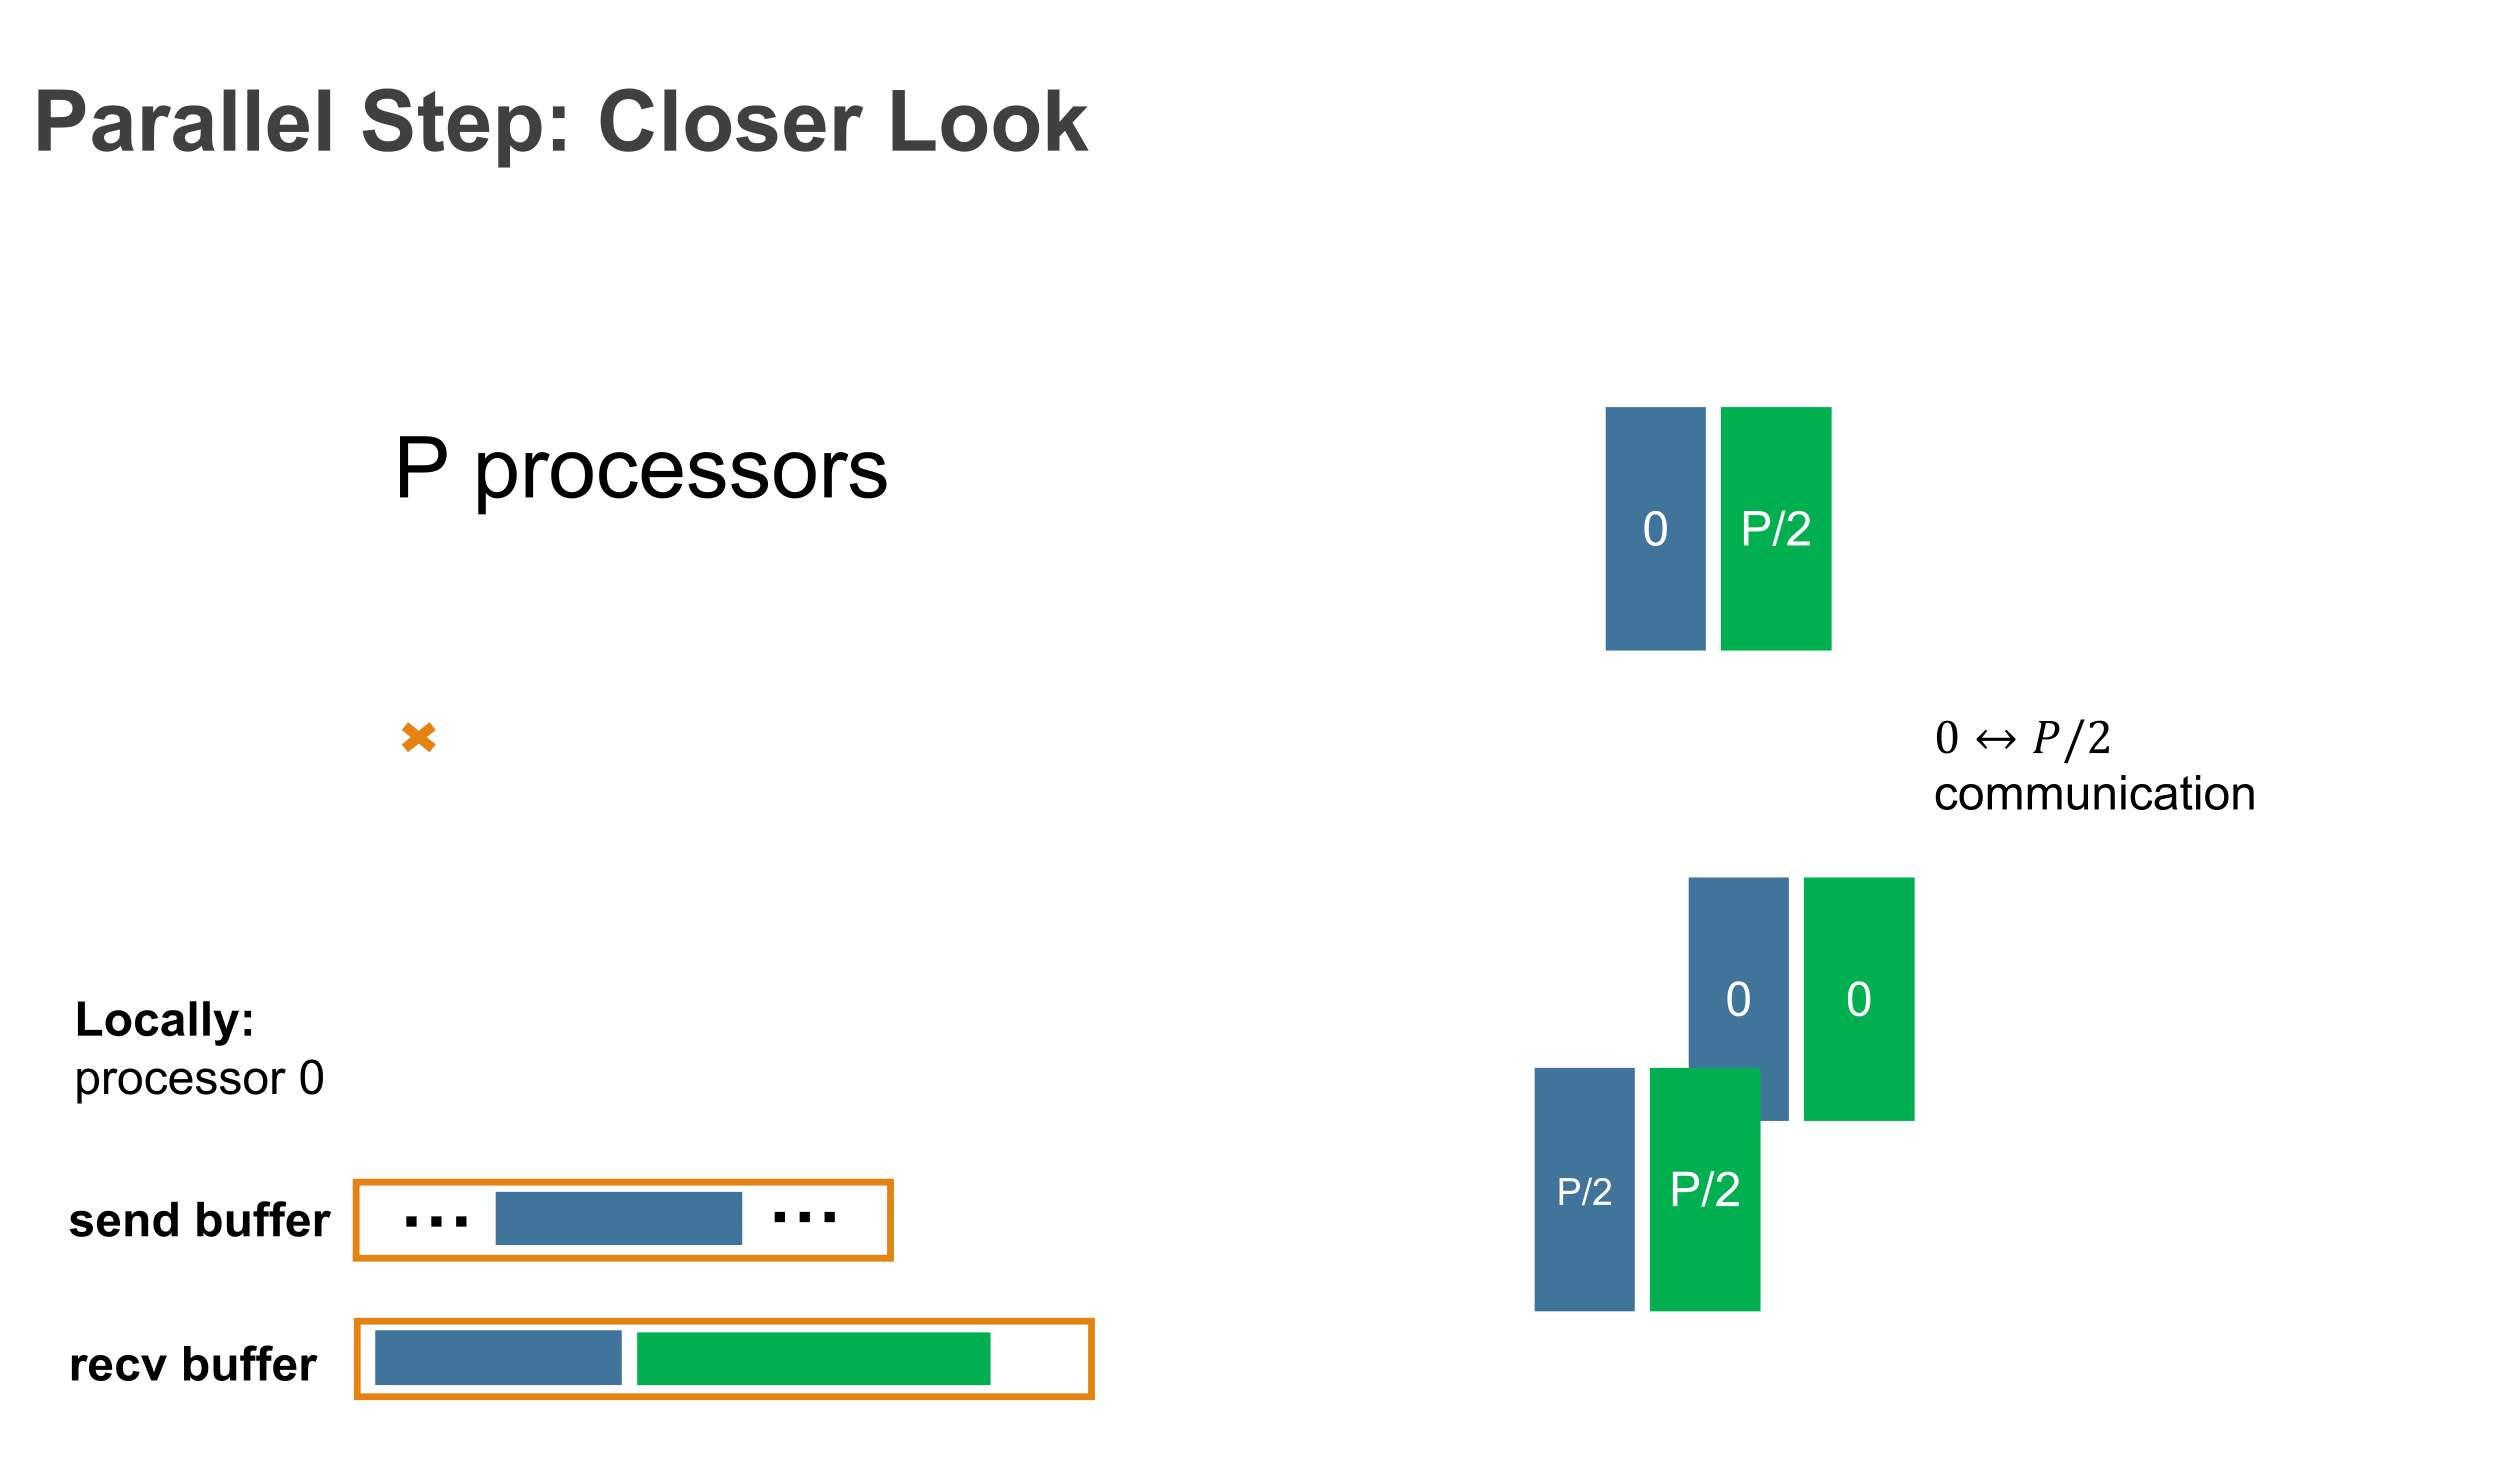 <?xml version="1.0" encoding="UTF-8"?>
<svg xmlns="http://www.w3.org/2000/svg" xmlns:xlink="http://www.w3.org/1999/xlink" width="936.287pt" height="549.036pt" viewBox="0 0 936.287 549.036" version="1.1">
<rect x="0" y="0" width="936.287" height="549.036" fill="#808080" stroke="none"/>
<defs>
<g>
<symbol overflow="visible" id="glyph0-0">
<path style="stroke:none;" d="M 2.25 0 L 2.25 -11.25 L 11.25 -11.25 L 11.25 0 Z M 2.531 -0.281 L 10.969 -0.281 L 10.969 -10.969 L 2.531 -10.969 Z M 2.531 -0.281 "/>
</symbol>
<symbol overflow="visible" id="glyph0-1">
<path style="stroke:none;" d="M 0.75 -6.359 C 0.75 -7.879 0.906 -9.102 1.219 -10.031 C 1.527 -10.957 1.992 -11.672 2.609 -12.172 C 3.23 -12.68 4.016 -12.938 4.953 -12.938 C 5.637 -12.938 6.242 -12.793 6.766 -12.516 C 7.285 -12.242 7.711 -11.84 8.047 -11.312 C 8.387 -10.789 8.66 -10.148 8.859 -9.391 C 9.055 -8.641 9.156 -7.629 9.156 -6.359 C 9.156 -4.848 8.996 -3.621 8.688 -2.688 C 8.375 -1.758 7.902 -1.039 7.281 -0.531 C 6.664 -0.031 5.887 0.219 4.953 0.219 C 3.703 0.219 2.723 -0.223 2.016 -1.109 C 1.172 -2.18 0.75 -3.93 0.75 -6.359 Z M 2.375 -6.359 C 2.375 -4.242 2.617 -2.832 3.109 -2.125 C 3.605 -1.426 4.223 -1.078 4.953 -1.078 C 5.668 -1.078 6.281 -1.426 6.781 -2.125 C 7.277 -2.832 7.531 -4.242 7.531 -6.359 C 7.531 -8.473 7.277 -9.879 6.781 -10.578 C 6.281 -11.273 5.664 -11.625 4.938 -11.625 C 4.207 -11.625 3.621 -11.316 3.188 -10.703 C 2.645 -9.922 2.375 -8.473 2.375 -6.359 Z M 2.375 -6.359 "/>
</symbol>
<symbol overflow="visible" id="glyph0-2">
<path style="stroke:none;" d="M 1.188 3.578 L 1.188 -9.328 L 2.625 -9.328 L 2.625 -8.125 C 2.965 -8.59 3.352 -8.945 3.781 -9.188 C 4.207 -9.426 4.723 -9.547 5.328 -9.547 C 6.129 -9.547 6.832 -9.336 7.438 -8.922 C 8.051 -8.516 8.516 -7.934 8.828 -7.188 C 9.137 -6.445 9.297 -5.629 9.297 -4.734 C 9.297 -3.785 9.121 -2.926 8.781 -2.156 C 8.438 -1.395 7.934 -0.805 7.281 -0.391 C 6.625 0.012 5.934 0.219 5.219 0.219 C 4.695 0.219 4.223 0.105 3.797 -0.109 C 3.379 -0.336 3.035 -0.625 2.766 -0.969 L 2.766 3.578 Z M 2.625 -4.609 C 2.625 -3.41 2.863 -2.523 3.344 -1.953 C 3.832 -1.379 4.422 -1.094 5.109 -1.094 C 5.816 -1.094 6.422 -1.391 6.922 -1.984 C 7.418 -2.574 7.672 -3.5 7.672 -4.75 C 7.672 -5.934 7.426 -6.828 6.938 -7.422 C 6.445 -8.012 5.863 -8.312 5.188 -8.312 C 4.508 -8.312 3.91 -7.992 3.391 -7.359 C 2.879 -6.734 2.625 -5.816 2.625 -4.609 Z M 2.625 -4.609 "/>
</symbol>
<symbol overflow="visible" id="glyph0-3">
<path style="stroke:none;" d="M 1.172 0 L 1.172 -9.328 L 2.594 -9.328 L 2.594 -7.922 C 2.957 -8.574 3.289 -9.008 3.594 -9.219 C 3.902 -9.434 4.242 -9.547 4.609 -9.547 C 5.148 -9.547 5.691 -9.371 6.234 -9.031 L 5.703 -7.562 C 5.305 -7.789 4.914 -7.906 4.531 -7.906 C 4.188 -7.906 3.871 -7.801 3.594 -7.594 C 3.32 -7.383 3.129 -7.098 3.016 -6.734 C 2.836 -6.172 2.75 -5.555 2.75 -4.891 L 2.75 0 Z M 1.172 0 "/>
</symbol>
<symbol overflow="visible" id="glyph0-4">
<path style="stroke:none;" d="M 0.594 -4.672 C 0.594 -6.398 1.078 -7.68 2.047 -8.516 C 2.848 -9.199 3.82 -9.547 4.969 -9.547 C 6.258 -9.547 7.312 -9.121 8.125 -8.281 C 8.934 -7.438 9.344 -6.273 9.344 -4.797 C 9.344 -3.598 9.16 -2.652 8.797 -1.969 C 8.441 -1.281 7.918 -0.742 7.234 -0.359 C 6.547 0.023 5.789 0.219 4.969 0.219 C 3.664 0.219 2.605 -0.195 1.797 -1.031 C 0.992 -1.871 0.594 -3.086 0.594 -4.672 Z M 2.219 -4.672 C 2.219 -3.473 2.477 -2.574 3 -1.984 C 3.52 -1.391 4.176 -1.094 4.969 -1.094 C 5.758 -1.094 6.414 -1.391 6.938 -1.984 C 7.457 -2.586 7.719 -3.5 7.719 -4.719 C 7.719 -5.871 7.449 -6.75 6.922 -7.344 C 6.398 -7.934 5.746 -8.234 4.969 -8.234 C 4.176 -8.234 3.52 -7.934 3 -7.344 C 2.477 -6.75 2.219 -5.855 2.219 -4.672 Z M 2.219 -4.672 "/>
</symbol>
<symbol overflow="visible" id="glyph0-5">
<path style="stroke:none;" d="M 7.281 -3.422 L 8.828 -3.219 C 8.66 -2.145 8.227 -1.301 7.531 -0.688 C 6.832 -0.082 5.973 0.219 4.953 0.219 C 3.672 0.219 2.637 -0.195 1.859 -1.031 C 1.086 -1.871 0.703 -3.07 0.703 -4.625 C 0.703 -5.633 0.867 -6.516 1.203 -7.266 C 1.535 -8.023 2.039 -8.594 2.719 -8.969 C 3.402 -9.352 4.148 -9.547 4.953 -9.547 C 5.973 -9.547 6.801 -9.285 7.438 -8.766 C 8.082 -8.254 8.5 -7.527 8.688 -6.594 L 7.141 -6.359 C 6.992 -6.98 6.73 -7.453 6.359 -7.766 C 5.992 -8.086 5.543 -8.25 5.016 -8.25 C 4.223 -8.25 3.574 -7.961 3.078 -7.391 C 2.578 -6.816 2.328 -5.91 2.328 -4.672 C 2.328 -3.422 2.566 -2.508 3.047 -1.938 C 3.523 -1.375 4.156 -1.094 4.938 -1.094 C 5.551 -1.094 6.066 -1.281 6.484 -1.656 C 6.898 -2.039 7.164 -2.629 7.281 -3.422 Z M 7.281 -3.422 "/>
</symbol>
<symbol overflow="visible" id="glyph0-6">
<path style="stroke:none;" d="M 7.578 -3 L 9.219 -2.797 C 8.957 -1.848 8.477 -1.105 7.781 -0.578 C 7.082 -0.047 6.191 0.219 5.109 0.219 C 3.742 0.219 2.66 -0.203 1.859 -1.047 C 1.055 -1.887 0.656 -3.07 0.656 -4.594 C 0.656 -6.152 1.055 -7.367 1.859 -8.234 C 2.668 -9.105 3.723 -9.547 5.016 -9.547 C 6.262 -9.547 7.285 -9.117 8.078 -8.266 C 8.867 -7.422 9.266 -6.227 9.266 -4.688 C 9.266 -4.594 9.258 -4.449 9.25 -4.266 L 2.297 -4.266 C 2.348 -3.234 2.633 -2.445 3.156 -1.906 C 3.684 -1.363 4.336 -1.094 5.109 -1.094 C 5.691 -1.094 6.188 -1.242 6.594 -1.547 C 7.008 -1.848 7.336 -2.332 7.578 -3 Z M 2.375 -5.562 L 7.594 -5.562 C 7.52 -6.34 7.32 -6.93 7 -7.328 C 6.488 -7.941 5.832 -8.25 5.031 -8.25 C 4.312 -8.25 3.699 -8.004 3.203 -7.516 C 2.711 -7.023 2.434 -6.371 2.375 -5.562 Z M 2.375 -5.562 "/>
</symbol>
<symbol overflow="visible" id="glyph0-7">
<path style="stroke:none;" d="M 0.547 -2.781 L 2.125 -3.031 C 2.207 -2.406 2.445 -1.926 2.844 -1.594 C 3.246 -1.258 3.812 -1.094 4.531 -1.094 C 5.258 -1.094 5.801 -1.238 6.156 -1.531 C 6.508 -1.832 6.688 -2.18 6.688 -2.578 C 6.688 -2.93 6.527 -3.211 6.219 -3.422 C 6 -3.555 5.457 -3.734 4.594 -3.953 C 3.438 -4.242 2.633 -4.492 2.188 -4.703 C 1.738 -4.918 1.395 -5.219 1.156 -5.594 C 0.926 -5.977 0.812 -6.398 0.812 -6.859 C 0.812 -7.273 0.906 -7.66 1.094 -8.016 C 1.289 -8.367 1.551 -8.66 1.875 -8.891 C 2.121 -9.074 2.461 -9.234 2.891 -9.359 C 3.316 -9.48 3.77 -9.547 4.25 -9.547 C 4.988 -9.547 5.633 -9.434 6.188 -9.219 C 6.738 -9.008 7.145 -8.723 7.406 -8.359 C 7.676 -8.004 7.859 -7.523 7.953 -6.922 L 6.406 -6.719 C 6.332 -7.195 6.129 -7.57 5.797 -7.844 C 5.461 -8.113 4.988 -8.25 4.375 -8.25 C 3.645 -8.25 3.121 -8.129 2.812 -7.891 C 2.5 -7.648 2.344 -7.367 2.344 -7.047 C 2.344 -6.836 2.41 -6.648 2.547 -6.484 C 2.668 -6.316 2.867 -6.176 3.141 -6.062 C 3.305 -6.008 3.773 -5.871 4.547 -5.656 C 5.66 -5.363 6.438 -5.117 6.875 -4.922 C 7.32 -4.734 7.672 -4.457 7.922 -4.094 C 8.18 -3.727 8.312 -3.277 8.312 -2.75 C 8.312 -2.219 8.152 -1.715 7.844 -1.25 C 7.539 -0.781 7.098 -0.414 6.516 -0.156 C 5.93 0.09 5.273 0.219 4.547 0.219 C 3.328 0.219 2.398 -0.031 1.766 -0.531 C 1.129 -1.039 0.723 -1.789 0.547 -2.781 Z M 0.547 -2.781 "/>
</symbol>
<symbol overflow="visible" id="glyph0-8">
<path style="stroke:none;" d=""/>
</symbol>
<symbol overflow="visible" id="glyph0-9">
<path style="stroke:none;" d="M 1.391 0 L 1.391 -12.891 L 6.25 -12.891 C 7.102 -12.891 7.754 -12.848 8.203 -12.766 C 8.836 -12.66 9.367 -12.457 9.797 -12.156 C 10.223 -11.863 10.566 -11.445 10.828 -10.906 C 11.086 -10.375 11.219 -9.789 11.219 -9.156 C 11.219 -8.062 10.867 -7.133 10.172 -6.375 C 9.473 -5.613 8.215 -5.234 6.406 -5.234 L 3.094 -5.234 L 3.094 0 Z M 3.094 -6.766 L 6.422 -6.766 C 7.523 -6.766 8.305 -6.969 8.766 -7.375 C 9.23 -7.777 9.469 -8.359 9.469 -9.109 C 9.469 -9.648 9.332 -10.109 9.062 -10.484 C 8.789 -10.867 8.43 -11.125 7.984 -11.25 C 7.691 -11.32 7.16 -11.359 6.391 -11.359 L 3.094 -11.359 Z M 3.094 -6.766 "/>
</symbol>
<symbol overflow="visible" id="glyph0-10">
<path style="stroke:none;" d="M 0 0.219 L 3.734 -13.109 L 5 -13.109 L 1.281 0.219 Z M 0 0.219 "/>
</symbol>
<symbol overflow="visible" id="glyph0-11">
<path style="stroke:none;" d="M 9.062 -1.516 L 9.062 0 L 0.547 0 C 0.535 -0.383 0.598 -0.75 0.734 -1.094 C 0.949 -1.676 1.297 -2.25 1.766 -2.812 C 2.242 -3.371 2.938 -4.023 3.844 -4.766 C 5.238 -5.91 6.18 -6.816 6.672 -7.484 C 7.168 -8.16 7.422 -8.797 7.422 -9.391 C 7.422 -10.023 7.195 -10.555 6.75 -10.984 C 6.301 -11.41 5.715 -11.625 5 -11.625 C 4.227 -11.625 3.613 -11.395 3.156 -10.938 C 2.707 -10.477 2.477 -9.848 2.469 -9.047 L 0.844 -9.219 C 0.957 -10.426 1.375 -11.348 2.094 -11.984 C 2.82 -12.617 3.801 -12.938 5.031 -12.938 C 6.258 -12.938 7.234 -12.59 7.953 -11.906 C 8.68 -11.219 9.047 -10.367 9.047 -9.359 C 9.047 -8.848 8.934 -8.34 8.719 -7.844 C 8.508 -7.344 8.16 -6.816 7.672 -6.266 C 7.18 -5.711 6.367 -4.957 5.234 -4 C 4.285 -3.195 3.676 -2.652 3.406 -2.375 C 3.133 -2.094 2.914 -1.805 2.75 -1.516 Z M 9.062 -1.516 "/>
</symbol>
<symbol overflow="visible" id="glyph0-12">
<path style="stroke:none;" d="M 1.188 0 L 1.188 -9.328 L 2.609 -9.328 L 2.609 -8.031 C 2.898 -8.477 3.285 -8.844 3.766 -9.125 C 4.254 -9.402 4.812 -9.547 5.438 -9.547 C 6.121 -9.547 6.688 -9.398 7.125 -9.109 C 7.57 -8.828 7.883 -8.426 8.062 -7.906 C 8.801 -8.996 9.766 -9.547 10.953 -9.547 C 11.879 -9.547 12.586 -9.285 13.078 -8.766 C 13.574 -8.254 13.828 -7.465 13.828 -6.406 L 13.828 0 L 12.266 0 L 12.266 -5.875 C 12.266 -6.508 12.211 -6.969 12.109 -7.25 C 12.004 -7.527 11.816 -7.754 11.547 -7.922 C 11.273 -8.086 10.957 -8.172 10.594 -8.172 C 9.938 -8.172 9.387 -7.949 8.953 -7.516 C 8.523 -7.078 8.312 -6.379 8.312 -5.422 L 8.312 0 L 6.734 0 L 6.734 -6.062 C 6.734 -6.77 6.602 -7.297 6.344 -7.641 C 6.082 -7.992 5.66 -8.172 5.078 -8.172 C 4.629 -8.172 4.215 -8.051 3.844 -7.812 C 3.469 -7.582 3.191 -7.242 3.016 -6.797 C 2.848 -6.348 2.766 -5.695 2.766 -4.844 L 2.766 0 Z M 1.188 0 "/>
</symbol>
<symbol overflow="visible" id="glyph0-13">
<path style="stroke:none;" d="M 7.297 0 L 7.297 -1.375 C 6.578 -0.312 5.59 0.219 4.344 0.219 C 3.789 0.219 3.273 0.113 2.797 -0.094 C 2.316 -0.309 1.961 -0.578 1.734 -0.891 C 1.504 -1.211 1.34 -1.609 1.25 -2.078 C 1.188 -2.387 1.156 -2.879 1.156 -3.547 L 1.156 -9.328 L 2.734 -9.328 L 2.734 -4.156 C 2.734 -3.332 2.766 -2.773 2.828 -2.484 C 2.93 -2.066 3.145 -1.738 3.469 -1.5 C 3.789 -1.27 4.188 -1.156 4.656 -1.156 C 5.133 -1.156 5.582 -1.273 6 -1.516 C 6.414 -1.754 6.707 -2.082 6.875 -2.5 C 7.051 -2.926 7.141 -3.535 7.141 -4.328 L 7.141 -9.328 L 8.719 -9.328 L 8.719 0 Z M 7.297 0 "/>
</symbol>
<symbol overflow="visible" id="glyph0-14">
<path style="stroke:none;" d="M 1.188 0 L 1.188 -9.328 L 2.609 -9.328 L 2.609 -8 C 3.293 -9.027 4.285 -9.547 5.578 -9.547 C 6.137 -9.547 6.656 -9.441 7.125 -9.234 C 7.602 -9.035 7.957 -8.77 8.188 -8.438 C 8.426 -8.113 8.594 -7.727 8.688 -7.281 C 8.738 -6.988 8.766 -6.473 8.766 -5.734 L 8.766 0 L 7.188 0 L 7.188 -5.672 C 7.188 -6.316 7.121 -6.801 7 -7.125 C 6.883 -7.445 6.664 -7.703 6.344 -7.891 C 6.031 -8.074 5.664 -8.172 5.25 -8.172 C 4.57 -8.172 3.988 -7.957 3.5 -7.531 C 3.008 -7.102 2.766 -6.289 2.766 -5.094 L 2.766 0 Z M 1.188 0 "/>
</symbol>
<symbol overflow="visible" id="glyph0-15">
<path style="stroke:none;" d="M 1.203 -11.062 L 1.203 -12.891 L 2.781 -12.891 L 2.781 -11.062 Z M 1.203 0 L 1.203 -9.328 L 2.781 -9.328 L 2.781 0 Z M 1.203 0 "/>
</symbol>
<symbol overflow="visible" id="glyph0-16">
<path style="stroke:none;" d="M 7.281 -1.156 C 6.695 -0.656 6.129 -0.301 5.578 -0.094 C 5.035 0.113 4.457 0.219 3.844 0.219 C 2.812 0.219 2.02 -0.031 1.469 -0.531 C 0.926 -1.039 0.656 -1.688 0.656 -2.469 C 0.656 -2.914 0.758 -3.328 0.969 -3.703 C 1.176 -4.086 1.445 -4.395 1.781 -4.625 C 2.113 -4.852 2.492 -5.023 2.922 -5.141 C 3.23 -5.223 3.703 -5.301 4.328 -5.375 C 5.598 -5.527 6.535 -5.711 7.141 -5.922 C 7.148 -6.137 7.156 -6.281 7.156 -6.344 C 7.156 -6.977 7.004 -7.43 6.703 -7.703 C 6.297 -8.055 5.695 -8.234 4.906 -8.234 C 4.156 -8.234 3.602 -8.102 3.25 -7.844 C 2.895 -7.582 2.633 -7.117 2.469 -6.453 L 0.922 -6.672 C 1.066 -7.336 1.297 -7.875 1.609 -8.281 C 1.93 -8.684 2.395 -9 3 -9.219 C 3.613 -9.434 4.328 -9.547 5.141 -9.547 C 5.93 -9.547 6.578 -9.449 7.078 -9.266 C 7.574 -9.078 7.941 -8.836 8.172 -8.547 C 8.41 -8.266 8.578 -7.91 8.672 -7.484 C 8.723 -7.211 8.75 -6.723 8.75 -6.016 L 8.75 -3.906 C 8.75 -2.438 8.781 -1.504 8.844 -1.109 C 8.914 -0.723 9.051 -0.352 9.25 0 L 7.594 0 C 7.426 -0.332 7.32 -0.719 7.281 -1.156 Z M 7.141 -4.688 C 6.566 -4.445 5.707 -4.246 4.562 -4.094 C 3.914 -4 3.457 -3.887 3.188 -3.766 C 2.914 -3.648 2.707 -3.477 2.562 -3.25 C 2.414 -3.031 2.344 -2.777 2.344 -2.5 C 2.344 -2.082 2.5 -1.73 2.812 -1.453 C 3.133 -1.172 3.602 -1.031 4.219 -1.031 C 4.832 -1.031 5.375 -1.16 5.844 -1.422 C 6.32 -1.691 6.672 -2.055 6.891 -2.516 C 7.055 -2.879 7.141 -3.41 7.141 -4.109 Z M 7.141 -4.688 "/>
</symbol>
<symbol overflow="visible" id="glyph0-17">
<path style="stroke:none;" d="M 4.641 -1.422 L 4.875 -0.016 C 4.426 0.074 4.023 0.125 3.672 0.125 C 3.098 0.125 2.648 0.035 2.328 -0.141 C 2.016 -0.324 1.793 -0.566 1.672 -0.859 C 1.547 -1.16 1.484 -1.785 1.484 -2.734 L 1.484 -8.109 L 0.312 -8.109 L 0.312 -9.328 L 1.484 -9.328 L 1.484 -11.641 L 3.047 -12.594 L 3.047 -9.328 L 4.641 -9.328 L 4.641 -8.109 L 3.047 -8.109 L 3.047 -2.641 C 3.047 -2.191 3.07 -1.898 3.125 -1.766 C 3.184 -1.641 3.281 -1.539 3.406 -1.469 C 3.527 -1.395 3.711 -1.359 3.953 -1.359 C 4.117 -1.359 4.348 -1.379 4.641 -1.422 Z M 4.641 -1.422 "/>
</symbol>
<symbol overflow="visible" id="glyph1-0">
<path style="stroke:none;" d="M 4 0 L 4 -20 L 20 -20 L 20 0 Z M 4.5 -0.5 L 19.5 -0.5 L 19.5 -19.5 L 4.5 -19.5 Z M 4.5 -0.5 "/>
</symbol>
<symbol overflow="visible" id="glyph1-1">
<path style="stroke:none;" d="M 2.328 0 L 2.328 -22.906 L 9.75 -22.906 C 12.559 -22.906 14.395 -22.789 15.25 -22.562 C 16.559 -22.219 17.66 -21.465 18.547 -20.312 C 19.43 -19.164 19.875 -17.68 19.875 -15.859 C 19.875 -14.453 19.617 -13.27 19.109 -12.312 C 18.598 -11.352 17.945 -10.598 17.156 -10.047 C 16.375 -9.504 15.574 -9.145 14.766 -8.969 C 13.66 -8.75 12.059 -8.641 9.969 -8.641 L 6.953 -8.641 L 6.953 0 Z M 6.953 -19.031 L 6.953 -12.531 L 9.484 -12.531 C 11.305 -12.531 12.523 -12.648 13.141 -12.891 C 13.754 -13.129 14.234 -13.504 14.578 -14.016 C 14.93 -14.523 15.109 -15.117 15.109 -15.797 C 15.109 -16.629 14.863 -17.316 14.375 -17.859 C 13.883 -18.398 13.262 -18.738 12.516 -18.875 C 11.961 -18.977 10.852 -19.031 9.188 -19.031 Z M 6.953 -19.031 "/>
</symbol>
<symbol overflow="visible" id="glyph1-2">
<path style="stroke:none;" d="M 5.578 -11.531 L 1.594 -12.25 C 2.039 -13.852 2.812 -15.039 3.906 -15.812 C 4.996 -16.582 6.625 -16.969 8.781 -16.969 C 10.738 -16.969 12.195 -16.73 13.156 -16.266 C 14.113 -15.805 14.785 -15.215 15.172 -14.5 C 15.566 -13.789 15.766 -12.48 15.766 -10.578 L 15.719 -5.453 C 15.719 -3.992 15.785 -2.914 15.922 -2.219 C 16.066 -1.531 16.332 -0.789 16.719 0 L 12.375 0 C 12.258 -0.289 12.117 -0.723 11.953 -1.297 C 11.879 -1.555 11.824 -1.727 11.797 -1.812 C 11.047 -1.082 10.242 -0.535 9.391 -0.172 C 8.535 0.191 7.621 0.375 6.656 0.375 C 4.945 0.375 3.598 -0.086 2.609 -1.016 C 1.629 -1.941 1.141 -3.113 1.141 -4.531 C 1.141 -5.465 1.363 -6.301 1.812 -7.031 C 2.258 -7.77 2.883 -8.332 3.688 -8.719 C 4.496 -9.113 5.664 -9.457 7.188 -9.75 C 9.238 -10.133 10.66 -10.492 11.453 -10.828 L 11.453 -11.266 C 11.453 -12.105 11.242 -12.707 10.828 -13.062 C 10.41 -13.426 9.621 -13.609 8.469 -13.609 C 7.688 -13.609 7.074 -13.449 6.641 -13.141 C 6.203 -12.836 5.848 -12.301 5.578 -11.531 Z M 11.453 -7.969 C 10.891 -7.781 9.996 -7.555 8.781 -7.297 C 7.562 -7.035 6.762 -6.777 6.391 -6.531 C 5.816 -6.125 5.531 -5.605 5.531 -4.984 C 5.531 -4.367 5.758 -3.836 6.219 -3.391 C 6.676 -2.941 7.258 -2.719 7.969 -2.719 C 8.758 -2.719 9.516 -2.977 10.234 -3.5 C 10.762 -3.895 11.113 -4.379 11.281 -4.953 C 11.395 -5.324 11.453 -6.039 11.453 -7.094 Z M 11.453 -7.969 "/>
</symbol>
<symbol overflow="visible" id="glyph1-3">
<path style="stroke:none;" d="M 6.5 0 L 2.109 0 L 2.109 -16.594 L 6.188 -16.594 L 6.188 -14.234 C 6.883 -15.348 7.508 -16.082 8.062 -16.438 C 8.621 -16.789 9.258 -16.969 9.969 -16.969 C 10.965 -16.969 11.93 -16.691 12.859 -16.141 L 11.5 -12.312 C 10.758 -12.789 10.07 -13.031 9.438 -13.031 C 8.82 -13.031 8.301 -12.855 7.875 -12.516 C 7.445 -12.18 7.105 -11.57 6.859 -10.688 C 6.617 -9.801 6.5 -7.945 6.5 -5.125 Z M 6.5 0 "/>
</symbol>
<symbol overflow="visible" id="glyph1-4">
<path style="stroke:none;" d="M 2.297 0 L 2.297 -22.906 L 6.688 -22.906 L 6.688 0 Z M 2.297 0 "/>
</symbol>
<symbol overflow="visible" id="glyph1-5">
<path style="stroke:none;" d="M 11.906 -5.281 L 16.281 -4.547 C 15.719 -2.941 14.824 -1.715 13.609 -0.875 C 12.398 -0.039 10.883 0.375 9.062 0.375 C 6.176 0.375 4.039 -0.566 2.656 -2.453 C 1.562 -3.961 1.016 -5.867 1.016 -8.172 C 1.016 -10.918 1.734 -13.07 3.172 -14.625 C 4.605 -16.184 6.426 -16.969 8.625 -16.969 C 11.09 -16.969 13.039 -16.148 14.469 -14.516 C 15.895 -12.891 16.574 -10.395 16.516 -7.031 L 5.516 -7.031 C 5.543 -5.727 5.898 -4.711 6.578 -3.984 C 7.254 -3.266 8.098 -2.906 9.109 -2.906 C 9.793 -2.906 10.375 -3.094 10.844 -3.469 C 11.309 -3.84 11.664 -4.445 11.906 -5.281 Z M 12.156 -9.719 C 12.125 -10.988 11.793 -11.953 11.172 -12.609 C 10.547 -13.273 9.785 -13.609 8.891 -13.609 C 7.93 -13.609 7.137 -13.258 6.516 -12.562 C 5.891 -11.863 5.582 -10.914 5.594 -9.719 Z M 12.156 -9.719 "/>
</symbol>
<symbol overflow="visible" id="glyph1-6">
<path style="stroke:none;" d=""/>
</symbol>
<symbol overflow="visible" id="glyph1-7">
<path style="stroke:none;" d="M 1.156 -7.453 L 5.656 -7.891 C 5.926 -6.379 6.473 -5.27 7.297 -4.562 C 8.129 -3.852 9.25 -3.5 10.656 -3.5 C 12.145 -3.5 13.266 -3.812 14.016 -4.438 C 14.773 -5.07 15.156 -5.812 15.156 -6.656 C 15.156 -7.195 14.992 -7.656 14.672 -8.031 C 14.359 -8.414 13.805 -8.75 13.016 -9.031 C 12.473 -9.215 11.238 -9.551 9.312 -10.031 C 6.832 -10.645 5.09 -11.398 4.094 -12.297 C 2.688 -13.555 1.984 -15.094 1.984 -16.906 C 1.984 -18.07 2.312 -19.16 2.969 -20.172 C 3.633 -21.191 4.586 -21.969 5.828 -22.5 C 7.074 -23.027 8.582 -23.297 10.344 -23.297 C 13.215 -23.297 15.379 -22.664 16.828 -21.406 C 18.285 -20.145 19.051 -18.461 19.125 -16.359 L 14.5 -16.156 C 14.301 -17.332 13.871 -18.176 13.219 -18.688 C 12.57 -19.207 11.598 -19.469 10.297 -19.469 C 8.953 -19.469 7.898 -19.191 7.141 -18.641 C 6.648 -18.285 6.406 -17.809 6.406 -17.219 C 6.406 -16.676 6.633 -16.211 7.094 -15.828 C 7.676 -15.336 9.094 -14.824 11.344 -14.297 C 13.59 -13.766 15.254 -13.211 16.328 -12.641 C 17.41 -12.078 18.254 -11.301 18.859 -10.312 C 19.473 -9.332 19.781 -8.117 19.781 -6.672 C 19.781 -5.359 19.414 -4.129 18.688 -2.984 C 17.957 -1.836 16.926 -0.98 15.594 -0.422 C 14.258 0.129 12.598 0.406 10.609 0.406 C 7.711 0.406 5.488 -0.258 3.938 -1.594 C 2.383 -2.934 1.457 -4.891 1.156 -7.453 Z M 1.156 -7.453 "/>
</symbol>
<symbol overflow="visible" id="glyph1-8">
<path style="stroke:none;" d="M 9.906 -16.594 L 9.906 -13.094 L 6.906 -13.094 L 6.906 -6.406 C 6.906 -5.051 6.93 -4.258 6.984 -4.031 C 7.043 -3.812 7.176 -3.629 7.375 -3.484 C 7.582 -3.336 7.832 -3.266 8.125 -3.266 C 8.527 -3.266 9.117 -3.406 9.891 -3.688 L 10.266 -0.281 C 9.242 0.152 8.086 0.375 6.797 0.375 C 6.004 0.375 5.289 0.242 4.656 -0.016 C 4.02 -0.285 3.551 -0.629 3.25 -1.047 C 2.957 -1.473 2.754 -2.047 2.641 -2.766 C 2.547 -3.273 2.5 -4.305 2.5 -5.859 L 2.5 -13.094 L 0.484 -13.094 L 0.484 -16.594 L 2.5 -16.594 L 2.5 -19.891 L 6.906 -22.453 L 6.906 -16.594 Z M 9.906 -16.594 "/>
</symbol>
<symbol overflow="visible" id="glyph1-9">
<path style="stroke:none;" d="M 2.172 -16.594 L 6.266 -16.594 L 6.266 -14.156 C 6.793 -14.988 7.516 -15.664 8.422 -16.188 C 9.324 -16.707 10.332 -16.969 11.438 -16.969 C 13.363 -16.969 15 -16.211 16.344 -14.703 C 17.684 -13.191 18.359 -11.086 18.359 -8.391 C 18.359 -5.617 17.68 -3.461 16.328 -1.922 C 14.973 -0.391 13.332 0.375 11.406 0.375 C 10.488 0.375 9.652 0.191 8.906 -0.172 C 8.164 -0.535 7.383 -1.16 6.562 -2.047 L 6.562 6.312 L 2.172 6.312 Z M 6.516 -8.578 C 6.516 -6.711 6.883 -5.332 7.625 -4.438 C 8.363 -3.551 9.266 -3.109 10.328 -3.109 C 11.348 -3.109 12.195 -3.516 12.875 -4.328 C 13.551 -5.148 13.891 -6.492 13.891 -8.359 C 13.891 -10.098 13.539 -11.391 12.844 -12.234 C 12.145 -13.074 11.277 -13.5 10.25 -13.5 C 9.176 -13.5 8.285 -13.082 7.578 -12.25 C 6.867 -11.426 6.516 -10.199 6.516 -8.578 Z M 6.516 -8.578 "/>
</symbol>
<symbol overflow="visible" id="glyph1-10">
<path style="stroke:none;" d="M 3.141 -12.203 L 3.141 -16.594 L 7.531 -16.594 L 7.531 -12.203 Z M 3.141 0 L 3.141 -4.391 L 7.531 -4.391 L 7.531 0 Z M 3.141 0 "/>
</symbol>
<symbol overflow="visible" id="glyph1-11">
<path style="stroke:none;" d="M 16.984 -8.422 L 21.469 -7 C 20.781 -4.5 19.633 -2.637 18.031 -1.422 C 16.438 -0.211 14.41 0.391 11.953 0.391 C 8.91 0.391 6.41 -0.645 4.453 -2.719 C 2.492 -4.801 1.516 -7.645 1.516 -11.25 C 1.516 -15.059 2.5 -18.02 4.469 -20.125 C 6.434 -22.238 9.023 -23.297 12.234 -23.297 C 15.035 -23.297 17.312 -22.465 19.062 -20.812 C 20.102 -19.832 20.883 -18.426 21.406 -16.594 L 16.828 -15.5 C 16.555 -16.684 15.988 -17.625 15.125 -18.312 C 14.27 -18.996 13.227 -19.344 12 -19.344 C 10.301 -19.344 8.918 -18.73 7.859 -17.516 C 6.805 -16.297 6.281 -14.32 6.281 -11.594 C 6.281 -8.695 6.801 -6.633 7.844 -5.406 C 8.883 -4.176 10.238 -3.562 11.906 -3.562 C 13.133 -3.562 14.191 -3.953 15.078 -4.734 C 15.961 -5.512 16.598 -6.742 16.984 -8.422 Z M 16.984 -8.422 "/>
</symbol>
<symbol overflow="visible" id="glyph1-12">
<path style="stroke:none;" d="M 1.281 -8.531 C 1.281 -9.988 1.641 -11.398 2.359 -12.766 C 3.074 -14.129 4.094 -15.172 5.406 -15.891 C 6.727 -16.605 8.203 -16.969 9.828 -16.969 C 12.336 -16.969 14.395 -16.148 16 -14.516 C 17.602 -12.891 18.406 -10.832 18.406 -8.344 C 18.406 -5.832 17.59 -3.746 15.969 -2.094 C 14.352 -0.445 12.316 0.375 9.859 0.375 C 8.336 0.375 6.883 0.027 5.5 -0.656 C 4.125 -1.34 3.074 -2.348 2.359 -3.672 C 1.641 -5.004 1.281 -6.625 1.281 -8.531 Z M 5.781 -8.297 C 5.781 -6.648 6.172 -5.387 6.953 -4.516 C 7.73 -3.641 8.695 -3.203 9.844 -3.203 C 10.988 -3.203 11.945 -3.641 12.719 -4.516 C 13.496 -5.387 13.891 -6.66 13.891 -8.328 C 13.891 -9.949 13.496 -11.203 12.719 -12.078 C 11.945 -12.949 10.988 -13.391 9.844 -13.391 C 8.695 -13.391 7.73 -12.949 6.953 -12.078 C 6.172 -11.203 5.781 -9.941 5.781 -8.297 Z M 5.781 -8.297 "/>
</symbol>
<symbol overflow="visible" id="glyph1-13">
<path style="stroke:none;" d="M 0.75 -4.734 L 5.156 -5.406 C 5.34 -4.551 5.723 -3.898 6.297 -3.453 C 6.867 -3.016 7.672 -2.797 8.703 -2.797 C 9.836 -2.797 10.691 -3.004 11.266 -3.422 C 11.648 -3.711 11.844 -4.102 11.844 -4.594 C 11.844 -4.926 11.738 -5.203 11.531 -5.422 C 11.312 -5.629 10.82 -5.82 10.062 -6 C 6.52 -6.777 4.273 -7.492 3.328 -8.141 C 2.016 -9.035 1.359 -10.281 1.359 -11.875 C 1.359 -13.309 1.926 -14.52 3.062 -15.5 C 4.195 -16.477 5.957 -16.969 8.344 -16.969 C 10.613 -16.969 12.301 -16.598 13.406 -15.859 C 14.508 -15.117 15.27 -14.023 15.688 -12.578 L 11.547 -11.812 C 11.367 -12.457 11.027 -12.953 10.531 -13.297 C 10.039 -13.637 9.336 -13.812 8.422 -13.812 C 7.266 -13.812 6.434 -13.648 5.938 -13.328 C 5.602 -13.098 5.438 -12.801 5.438 -12.438 C 5.438 -12.125 5.582 -11.855 5.875 -11.641 C 6.27 -11.348 7.633 -10.934 9.969 -10.406 C 12.309 -9.875 13.945 -9.223 14.875 -8.453 C 15.789 -7.672 16.25 -6.582 16.25 -5.188 C 16.25 -3.664 15.613 -2.355 14.344 -1.266 C 13.07 -0.172 11.191 0.375 8.703 0.375 C 6.441 0.375 4.648 -0.082 3.328 -1 C 2.016 -1.914 1.152 -3.16 0.75 -4.734 Z M 0.75 -4.734 "/>
</symbol>
<symbol overflow="visible" id="glyph1-14">
<path style="stroke:none;" d="M 2.453 0 L 2.453 -22.719 L 7.078 -22.719 L 7.078 -3.859 L 18.578 -3.859 L 18.578 0 Z M 2.453 0 "/>
</symbol>
<symbol overflow="visible" id="glyph1-15">
<path style="stroke:none;" d="M 2.141 0 L 2.141 -22.906 L 6.531 -22.906 L 6.531 -10.75 L 11.672 -16.594 L 17.078 -16.594 L 11.406 -10.531 L 17.484 0 L 12.75 0 L 8.578 -7.453 L 6.531 -5.312 L 6.531 0 Z M 2.141 0 "/>
</symbol>
<symbol overflow="visible" id="glyph2-0">
<path style="stroke:none;" d="M 4 0 L 4 -20 L 20 -20 L 20 0 Z M 4.5 -0.5 L 19.5 -0.5 L 19.5 -19.5 L 4.5 -19.5 Z M 4.5 -0.5 "/>
</symbol>
<symbol overflow="visible" id="glyph2-1">
<path style="stroke:none;" d="M 2.469 0 L 2.469 -22.906 L 11.109 -22.906 C 12.629 -22.906 13.789 -22.832 14.594 -22.688 C 15.715 -22.5 16.66 -22.137 17.422 -21.609 C 18.18 -21.086 18.789 -20.352 19.25 -19.406 C 19.715 -18.457 19.953 -17.414 19.953 -16.281 C 19.953 -14.332 19.332 -12.68 18.094 -11.328 C 16.852 -9.984 14.613 -9.312 11.375 -9.312 L 5.5 -9.312 L 5.5 0 Z M 5.5 -12.016 L 11.422 -12.016 C 13.379 -12.016 14.77 -12.379 15.594 -13.109 C 16.414 -13.836 16.828 -14.863 16.828 -16.188 C 16.828 -17.145 16.582 -17.961 16.094 -18.641 C 15.613 -19.324 14.977 -19.781 14.188 -20 C 13.676 -20.133 12.73 -20.203 11.359 -20.203 L 5.5 -20.203 Z M 5.5 -12.016 "/>
</symbol>
<symbol overflow="visible" id="glyph2-2">
<path style="stroke:none;" d=""/>
</symbol>
<symbol overflow="visible" id="glyph2-3">
<path style="stroke:none;" d="M 2.109 6.359 L 2.109 -16.594 L 4.672 -16.594 L 4.672 -14.438 C 5.273 -15.277 5.957 -15.91 6.719 -16.328 C 7.477 -16.754 8.398 -16.969 9.484 -16.969 C 10.898 -16.969 12.148 -16.602 13.234 -15.875 C 14.316 -15.145 15.133 -14.113 15.688 -12.781 C 16.238 -11.457 16.516 -10.004 16.516 -8.422 C 16.516 -6.723 16.207 -5.191 15.594 -3.828 C 14.988 -2.473 14.102 -1.43 12.938 -0.703 C 11.781 0.012 10.559 0.375 9.281 0.375 C 8.344 0.375 7.496 0.176 6.75 -0.219 C 6.008 -0.613 5.398 -1.113 4.922 -1.719 L 4.922 6.359 Z M 4.656 -8.203 C 4.656 -6.066 5.086 -4.488 5.953 -3.469 C 6.816 -2.445 7.863 -1.938 9.094 -1.938 C 10.34 -1.938 11.41 -2.461 12.297 -3.516 C 13.191 -4.574 13.641 -6.219 13.641 -8.438 C 13.641 -10.551 13.199 -12.133 12.328 -13.188 C 11.461 -14.238 10.426 -14.766 9.219 -14.766 C 8.02 -14.766 6.957 -14.199 6.031 -13.078 C 5.113 -11.961 4.656 -10.336 4.656 -8.203 Z M 4.656 -8.203 "/>
</symbol>
<symbol overflow="visible" id="glyph2-4">
<path style="stroke:none;" d="M 2.078 0 L 2.078 -16.594 L 4.609 -16.594 L 4.609 -14.078 C 5.254 -15.254 5.848 -16.031 6.391 -16.406 C 6.941 -16.777 7.547 -16.969 8.203 -16.969 C 9.148 -16.969 10.113 -16.664 11.094 -16.062 L 10.125 -13.453 C 9.438 -13.855 8.746 -14.062 8.062 -14.062 C 7.445 -14.062 6.895 -13.871 6.406 -13.5 C 5.914 -13.133 5.566 -12.621 5.359 -11.969 C 5.047 -10.969 4.891 -9.871 4.891 -8.688 L 4.891 0 Z M 2.078 0 "/>
</symbol>
<symbol overflow="visible" id="glyph2-5">
<path style="stroke:none;" d="M 1.062 -8.297 C 1.062 -11.367 1.914 -13.645 3.625 -15.125 C 5.051 -16.352 6.789 -16.969 8.844 -16.969 C 11.121 -16.969 12.988 -16.215 14.438 -14.719 C 15.883 -13.227 16.609 -11.164 16.609 -8.531 C 16.609 -6.395 16.285 -4.711 15.641 -3.484 C 15.004 -2.266 14.07 -1.316 12.844 -0.641 C 11.625 0.035 10.289 0.375 8.844 0.375 C 6.52 0.375 4.637 -0.367 3.203 -1.859 C 1.773 -3.348 1.062 -5.492 1.062 -8.297 Z M 3.953 -8.297 C 3.953 -6.172 4.414 -4.574 5.344 -3.516 C 6.27 -2.461 7.438 -1.938 8.844 -1.938 C 10.238 -1.938 11.398 -2.469 12.328 -3.531 C 13.254 -4.59 13.719 -6.211 13.719 -8.391 C 13.719 -10.441 13.246 -11.992 12.312 -13.047 C 11.383 -14.105 10.227 -14.641 8.844 -14.641 C 7.438 -14.641 6.27 -14.113 5.344 -13.062 C 4.414 -12.008 3.953 -10.418 3.953 -8.297 Z M 3.953 -8.297 "/>
</symbol>
<symbol overflow="visible" id="glyph2-6">
<path style="stroke:none;" d="M 12.938 -6.078 L 15.703 -5.719 C 15.398 -3.812 14.621 -2.316 13.375 -1.234 C 12.133 -0.16 10.605 0.375 8.797 0.375 C 6.523 0.375 4.695 -0.363 3.312 -1.844 C 1.938 -3.332 1.25 -5.461 1.25 -8.234 C 1.25 -10.023 1.547 -11.594 2.141 -12.938 C 2.73 -14.277 3.633 -15.285 4.844 -15.953 C 6.059 -16.629 7.383 -16.969 8.812 -16.969 C 10.613 -16.969 12.086 -16.508 13.234 -15.594 C 14.379 -14.688 15.113 -13.395 15.438 -11.719 L 12.703 -11.297 C 12.441 -12.41 11.977 -13.25 11.312 -13.812 C 10.656 -14.371 9.855 -14.656 8.922 -14.656 C 7.504 -14.656 6.352 -14.145 5.469 -13.125 C 4.582 -12.113 4.141 -10.508 4.141 -8.312 C 4.141 -6.082 4.566 -4.461 5.422 -3.453 C 6.273 -2.441 7.391 -1.938 8.766 -1.938 C 9.867 -1.938 10.789 -2.273 11.531 -2.953 C 12.27 -3.629 12.738 -4.672 12.938 -6.078 Z M 12.938 -6.078 "/>
</symbol>
<symbol overflow="visible" id="glyph2-7">
<path style="stroke:none;" d="M 13.469 -5.344 L 16.375 -4.984 C 15.914 -3.285 15.066 -1.965 13.828 -1.031 C 12.586 -0.094 11.004 0.375 9.078 0.375 C 6.648 0.375 4.723 -0.367 3.297 -1.859 C 1.879 -3.355 1.172 -5.457 1.172 -8.156 C 1.172 -10.945 1.891 -13.113 3.328 -14.656 C 4.762 -16.195 6.629 -16.969 8.922 -16.969 C 11.137 -16.969 12.953 -16.211 14.359 -14.703 C 15.762 -13.191 16.469 -11.066 16.469 -8.328 C 16.469 -8.16 16.461 -7.91 16.453 -7.578 L 4.078 -7.578 C 4.18 -5.754 4.695 -4.355 5.625 -3.391 C 6.551 -2.422 7.707 -1.938 9.094 -1.938 C 10.121 -1.938 11.004 -2.207 11.734 -2.75 C 12.461 -3.289 13.039 -4.156 13.469 -5.344 Z M 4.234 -9.891 L 13.5 -9.891 C 13.375 -11.285 13.02 -12.332 12.438 -13.031 C 11.539 -14.113 10.379 -14.656 8.953 -14.656 C 7.66 -14.656 6.57 -14.223 5.688 -13.359 C 4.812 -12.492 4.324 -11.336 4.234 -9.891 Z M 4.234 -9.891 "/>
</symbol>
<symbol overflow="visible" id="glyph2-8">
<path style="stroke:none;" d="M 0.984 -4.953 L 3.766 -5.391 C 3.918 -4.273 4.352 -3.418 5.062 -2.828 C 5.777 -2.234 6.781 -1.938 8.062 -1.938 C 9.352 -1.938 10.312 -2.195 10.938 -2.719 C 11.559 -3.246 11.875 -3.867 11.875 -4.578 C 11.875 -5.211 11.598 -5.711 11.047 -6.078 C 10.66 -6.324 9.699 -6.645 8.172 -7.031 C 6.109 -7.551 4.676 -8 3.875 -8.375 C 3.082 -8.758 2.477 -9.285 2.062 -9.953 C 1.656 -10.629 1.453 -11.375 1.453 -12.188 C 1.453 -12.926 1.617 -13.609 1.953 -14.234 C 2.293 -14.867 2.758 -15.395 3.344 -15.812 C 3.777 -16.133 4.375 -16.406 5.125 -16.625 C 5.883 -16.852 6.695 -16.969 7.562 -16.969 C 8.863 -16.969 10.004 -16.777 10.984 -16.406 C 11.973 -16.031 12.703 -15.52 13.172 -14.875 C 13.637 -14.238 13.961 -13.383 14.141 -12.312 L 11.391 -11.938 C 11.266 -12.789 10.898 -13.457 10.297 -13.938 C 9.703 -14.414 8.855 -14.656 7.766 -14.656 C 6.473 -14.656 5.551 -14.441 5 -14.016 C 4.445 -13.586 4.172 -13.086 4.172 -12.516 C 4.172 -12.148 4.285 -11.82 4.516 -11.531 C 4.742 -11.227 5.102 -10.977 5.594 -10.781 C 5.871 -10.676 6.703 -10.434 8.078 -10.062 C 10.066 -9.531 11.453 -9.09 12.234 -8.75 C 13.023 -8.414 13.645 -7.926 14.094 -7.281 C 14.539 -6.633 14.766 -5.832 14.766 -4.875 C 14.766 -3.938 14.488 -3.051 13.938 -2.219 C 13.395 -1.395 12.605 -0.754 11.578 -0.297 C 10.547 0.148 9.379 0.375 8.078 0.375 C 5.922 0.375 4.273 -0.07 3.141 -0.969 C 2.016 -1.863 1.293 -3.191 0.984 -4.953 Z M 0.984 -4.953 "/>
</symbol>
<symbol overflow="visible" id="glyph3-0">
<path style="stroke:none;" d="M 3 0 L 3 -15 L 15 -15 L 15 0 Z M 3.375 -0.375 L 14.625 -0.375 L 14.625 -14.625 L 3.375 -14.625 Z M 3.375 -0.375 "/>
</symbol>
<symbol overflow="visible" id="glyph3-1">
<path style="stroke:none;" d="M 1.625 4.766 L 1.625 -17.188 L 6.281 -17.188 L 6.281 -15.438 L 3.734 -15.438 L 3.734 3.031 L 6.281 3.031 L 6.281 4.766 Z M 1.625 4.766 "/>
</symbol>
<symbol overflow="visible" id="glyph3-2">
<path style="stroke:none;" d="M 1 -8.469 C 1 -10.496 1.207 -12.133 1.625 -13.375 C 2.039 -14.613 2.66 -15.566 3.484 -16.234 C 4.305 -16.91 5.344 -17.25 6.594 -17.25 C 7.52 -17.25 8.328 -17.059 9.016 -16.688 C 9.711 -16.32 10.285 -15.789 10.734 -15.094 C 11.191 -14.395 11.551 -13.539 11.812 -12.531 C 12.07 -11.531 12.203 -10.176 12.203 -8.469 C 12.203 -6.457 11.992 -4.832 11.578 -3.594 C 11.16 -2.352 10.539 -1.395 9.719 -0.719 C 8.895 -0.039 7.852 0.297 6.594 0.297 C 4.938 0.297 3.637 -0.297 2.703 -1.484 C 1.566 -2.918 1 -5.25 1 -8.469 Z M 3.172 -8.469 C 3.172 -5.656 3.5 -3.777 4.156 -2.844 C 4.809 -1.906 5.625 -1.438 6.594 -1.438 C 7.559 -1.438 8.375 -1.906 9.031 -2.844 C 9.695 -3.777 10.031 -5.656 10.031 -8.469 C 10.031 -11.301 9.695 -13.18 9.031 -14.109 C 8.375 -15.035 7.555 -15.5 6.578 -15.5 C 5.609 -15.5 4.832 -15.09 4.25 -14.281 C 3.531 -13.227 3.172 -11.289 3.172 -8.469 Z M 3.172 -8.469 "/>
</symbol>
<symbol overflow="visible" id="glyph3-3">
<path style="stroke:none;" d="M 2.797 0 L 2.797 -2.406 L 5.203 -2.406 L 5.203 0 Z M 10.812 0 L 10.812 -2.406 L 13.203 -2.406 L 13.203 0 Z M 18.797 0 L 18.797 -2.406 L 21.219 -2.406 L 21.219 0 Z M 18.797 0 "/>
</symbol>
<symbol overflow="visible" id="glyph3-4">
<path style="stroke:none;" d="M 1.859 0 L 1.859 -17.188 L 8.328 -17.188 C 9.473 -17.188 10.348 -17.129 10.953 -17.016 C 11.793 -16.879 12.5 -16.613 13.062 -16.219 C 13.633 -15.82 14.094 -15.262 14.438 -14.547 C 14.789 -13.836 14.969 -13.059 14.969 -12.219 C 14.969 -10.75 14.496 -9.508 13.562 -8.5 C 12.633 -7.488 10.957 -6.984 8.531 -6.984 L 4.125 -6.984 L 4.125 0 Z M 4.125 -9.016 L 8.562 -9.016 C 10.027 -9.016 11.07 -9.285 11.688 -9.828 C 12.309 -10.379 12.625 -11.148 12.625 -12.141 C 12.625 -12.855 12.441 -13.473 12.078 -13.984 C 11.711 -14.492 11.23 -14.832 10.641 -15 C 10.254 -15.102 9.543 -15.156 8.516 -15.156 L 4.125 -15.156 Z M 4.125 -9.016 "/>
</symbol>
<symbol overflow="visible" id="glyph3-5">
<path style="stroke:none;" d="M 2.969 5.047 L 1.453 5.047 C 3.785 1.297 4.953 -2.457 4.953 -6.219 C 4.953 -7.684 4.785 -9.141 4.453 -10.578 C 4.191 -11.754 3.82 -12.879 3.344 -13.953 C 3.039 -14.66 2.41 -15.832 1.453 -17.469 L 2.969 -17.469 C 4.434 -15.508 5.52 -13.539 6.219 -11.562 C 6.82 -9.863 7.125 -8.082 7.125 -6.219 C 7.125 -4.113 6.715 -2.074 5.906 -0.109 C 5.102 1.855 4.121 3.578 2.969 5.047 Z M 2.969 5.047 "/>
</symbol>
<symbol overflow="visible" id="glyph4-0">
<path style="stroke:none;" d="M 2.75 0 L 2.75 -13.75 L 13.75 -13.75 L 13.75 0 Z M 3.094 -0.344 L 13.406 -0.344 L 13.406 -13.406 L 3.094 -13.406 Z M 3.094 -0.344 "/>
</symbol>
<symbol overflow="visible" id="glyph4-1">
<path style="stroke:none;" d="M 1.5 4.375 L 1.5 -15.75 L 5.766 -15.75 L 5.766 -14.141 L 3.422 -14.141 L 3.422 2.766 L 5.766 2.766 L 5.766 4.375 Z M 1.5 4.375 "/>
</symbol>
<symbol overflow="visible" id="glyph4-2">
<path style="stroke:none;" d="M 0.906 -7.766 C 0.906 -9.629 1.098 -11.129 1.484 -12.266 C 1.867 -13.398 2.438 -14.273 3.188 -14.891 C 3.945 -15.504 4.898 -15.812 6.047 -15.812 C 6.887 -15.812 7.629 -15.637 8.266 -15.297 C 8.91 -14.961 9.438 -14.473 9.844 -13.828 C 10.258 -13.191 10.586 -12.41 10.828 -11.484 C 11.066 -10.566 11.188 -9.324 11.188 -7.766 C 11.188 -5.922 10.992 -4.43 10.609 -3.297 C 10.234 -2.16 9.664 -1.277 8.906 -0.656 C 8.156 -0.039 7.199 0.266 6.047 0.266 C 4.523 0.266 3.332 -0.273 2.469 -1.359 C 1.426 -2.668 0.906 -4.805 0.906 -7.766 Z M 2.906 -7.766 C 2.906 -5.18 3.207 -3.461 3.812 -2.609 C 4.414 -1.754 5.16 -1.328 6.047 -1.328 C 6.93 -1.328 7.676 -1.754 8.281 -2.609 C 8.895 -3.473 9.203 -5.191 9.203 -7.766 C 9.203 -10.355 8.895 -12.082 8.281 -12.938 C 7.676 -13.789 6.926 -14.219 6.031 -14.219 C 5.133 -14.219 4.426 -13.836 3.906 -13.078 C 3.238 -12.117 2.906 -10.348 2.906 -7.766 Z M 2.906 -7.766 "/>
</symbol>
<symbol overflow="visible" id="glyph4-3">
<path style="stroke:none;" d="M 2 0 L 2 -2.203 L 4.203 -2.203 L 4.203 0 Z M 2 0 "/>
</symbol>
<symbol overflow="visible" id="glyph4-4">
<path style="stroke:none;" d="M 1.703 0 L 1.703 -15.75 L 7.641 -15.75 C 8.68 -15.75 9.477 -15.695 10.031 -15.594 C 10.801 -15.469 11.445 -15.223 11.969 -14.859 C 12.496 -14.492 12.922 -13.98 13.234 -13.328 C 13.555 -12.68 13.719 -11.965 13.719 -11.188 C 13.719 -9.852 13.289 -8.723 12.438 -7.797 C 11.582 -6.867 10.043 -6.406 7.828 -6.406 L 3.781 -6.406 L 3.781 0 Z M 3.781 -8.266 L 7.859 -8.266 C 9.199 -8.266 10.156 -8.516 10.719 -9.016 C 11.277 -9.512 11.562 -10.219 11.562 -11.125 C 11.562 -11.789 11.395 -12.359 11.062 -12.828 C 10.738 -13.293 10.301 -13.602 9.75 -13.75 C 9.406 -13.84 8.758 -13.891 7.812 -13.891 L 3.781 -13.891 Z M 3.781 -8.266 "/>
</symbol>
<symbol overflow="visible" id="glyph4-5">
<path style="stroke:none;" d="M 2.719 4.625 L 1.328 4.625 C 3.473 1.188 4.547 -2.25 4.547 -5.688 C 4.547 -7.039 4.387 -8.379 4.078 -9.703 C 3.836 -10.773 3.496 -11.805 3.062 -12.797 C 2.781 -13.441 2.199 -14.516 1.328 -16.016 L 2.719 -16.016 C 4.059 -14.223 5.055 -12.418 5.703 -10.609 C 6.254 -9.047 6.531 -7.41 6.531 -5.703 C 6.531 -3.766 6.16 -1.895 5.422 -0.094 C 4.68 1.707 3.777 3.281 2.719 4.625 Z M 2.719 4.625 "/>
</symbol>
<symbol overflow="visible" id="glyph5-0">
<path style="stroke:none;" d="M 2.25 0 L 2.25 -11.25 L 11.25 -11.25 L 11.25 0 Z M 2.531 -0.281 L 10.969 -0.281 L 10.969 -10.969 L 2.531 -10.969 Z M 2.531 -0.281 "/>
</symbol>
<symbol overflow="visible" id="glyph5-1">
<path style="stroke:none;" d="M 1.375 0 L 1.375 -12.781 L 3.984 -12.781 L 3.984 -2.172 L 10.453 -2.172 L 10.453 0 Z M 1.375 0 "/>
</symbol>
<symbol overflow="visible" id="glyph5-2">
<path style="stroke:none;" d="M 0.719 -4.797 C 0.719 -5.617 0.922 -6.41 1.328 -7.172 C 1.73 -7.941 2.305 -8.531 3.047 -8.938 C 3.785 -9.34 4.613 -9.547 5.531 -9.547 C 6.934 -9.547 8.094 -9.086 9 -8.172 C 9.902 -7.254 10.359 -6.09 10.359 -4.688 C 10.359 -3.281 9.898 -2.105 8.984 -1.172 C 8.078 -0.242 6.93 0.219 5.547 0.219 C 4.691 0.219 3.871 0.023 3.094 -0.359 C 2.32 -0.754 1.73 -1.32 1.328 -2.062 C 0.922 -2.809 0.719 -3.723 0.719 -4.797 Z M 3.25 -4.672 C 3.25 -3.742 3.469 -3.027 3.906 -2.531 C 4.352 -2.039 4.895 -1.797 5.531 -1.797 C 6.176 -1.797 6.719 -2.039 7.156 -2.531 C 7.59 -3.027 7.812 -3.75 7.812 -4.688 C 7.812 -5.602 7.59 -6.305 7.156 -6.797 C 6.719 -7.285 6.176 -7.531 5.531 -7.531 C 4.895 -7.531 4.352 -7.285 3.906 -6.797 C 3.469 -6.305 3.25 -5.598 3.25 -4.672 Z M 3.25 -4.672 "/>
</symbol>
<symbol overflow="visible" id="glyph5-3">
<path style="stroke:none;" d="M 9.438 -6.578 L 7 -6.141 C 6.914 -6.617 6.727 -6.984 6.438 -7.234 C 6.145 -7.48 5.77 -7.609 5.312 -7.609 C 4.695 -7.609 4.199 -7.395 3.828 -6.969 C 3.461 -6.539 3.281 -5.824 3.281 -4.828 C 3.281 -3.723 3.469 -2.941 3.844 -2.484 C 4.215 -2.023 4.719 -1.797 5.344 -1.797 C 5.809 -1.797 6.191 -1.93 6.484 -2.203 C 6.785 -2.473 7 -2.93 7.125 -3.578 L 9.547 -3.172 C 9.297 -2.055 8.809 -1.211 8.094 -0.641 C 7.383 -0.066 6.43 0.219 5.234 0.219 C 3.867 0.219 2.777 -0.211 1.969 -1.078 C 1.156 -1.941 0.75 -3.133 0.75 -4.656 C 0.75 -6.195 1.156 -7.395 1.969 -8.25 C 2.777 -9.113 3.883 -9.547 5.281 -9.547 C 6.414 -9.547 7.316 -9.301 7.984 -8.812 C 8.648 -8.32 9.133 -7.574 9.438 -6.578 Z M 9.438 -6.578 "/>
</symbol>
<symbol overflow="visible" id="glyph5-4">
<path style="stroke:none;" d="M 3.141 -6.484 L 0.891 -6.891 C 1.148 -7.793 1.586 -8.461 2.203 -8.891 C 2.816 -9.324 3.727 -9.547 4.938 -9.547 C 6.039 -9.547 6.859 -9.414 7.391 -9.156 C 7.93 -8.895 8.312 -8.559 8.531 -8.156 C 8.758 -7.758 8.875 -7.023 8.875 -5.953 L 8.844 -3.062 C 8.844 -2.25 8.879 -1.645 8.953 -1.25 C 9.035 -0.863 9.188 -0.445 9.406 0 L 6.969 0 C 6.895 -0.164 6.809 -0.41 6.719 -0.734 C 6.676 -0.879 6.648 -0.973 6.641 -1.016 C 6.211 -0.609 5.758 -0.301 5.281 -0.094 C 4.801 0.113 4.289 0.219 3.75 0.219 C 2.781 0.219 2.02 -0.039 1.469 -0.562 C 0.914 -1.09 0.641 -1.754 0.641 -2.547 C 0.641 -3.074 0.766 -3.547 1.016 -3.953 C 1.262 -4.367 1.617 -4.688 2.078 -4.906 C 2.535 -5.121 3.191 -5.316 4.047 -5.484 C 5.199 -5.699 6 -5.906 6.438 -6.094 L 6.438 -6.344 C 6.438 -6.809 6.316 -7.145 6.078 -7.344 C 5.848 -7.551 5.41 -7.656 4.766 -7.656 C 4.328 -7.656 3.98 -7.566 3.734 -7.391 C 3.484 -7.223 3.285 -6.918 3.141 -6.484 Z M 6.438 -4.484 C 6.125 -4.379 5.621 -4.254 4.938 -4.109 C 4.25 -3.961 3.801 -3.816 3.594 -3.672 C 3.27 -3.441 3.109 -3.148 3.109 -2.797 C 3.109 -2.453 3.238 -2.152 3.5 -1.906 C 3.758 -1.656 4.086 -1.531 4.484 -1.531 C 4.93 -1.531 5.352 -1.676 5.75 -1.969 C 6.051 -2.184 6.25 -2.457 6.344 -2.781 C 6.402 -2.996 6.438 -3.398 6.438 -3.984 Z M 6.438 -4.484 "/>
</symbol>
<symbol overflow="visible" id="glyph5-5">
<path style="stroke:none;" d="M 1.297 0 L 1.297 -12.891 L 3.766 -12.891 L 3.766 0 Z M 1.297 0 "/>
</symbol>
<symbol overflow="visible" id="glyph5-6">
<path style="stroke:none;" d="M 0.125 -9.328 L 2.75 -9.328 L 4.984 -2.703 L 7.156 -9.328 L 9.719 -9.328 L 6.422 -0.359 L 5.844 1.281 C 5.625 1.82 5.414 2.234 5.219 2.516 C 5.02 2.805 4.789 3.039 4.531 3.219 C 4.281 3.395 3.965 3.531 3.594 3.625 C 3.227 3.727 2.809 3.781 2.344 3.781 C 1.863 3.781 1.395 3.73 0.938 3.641 L 0.719 1.703 C 1.102 1.773 1.453 1.812 1.766 1.812 C 2.336 1.812 2.758 1.645 3.031 1.312 C 3.309 0.977 3.523 0.551 3.672 0.031 Z M 0.125 -9.328 "/>
</symbol>
<symbol overflow="visible" id="glyph5-7">
<path style="stroke:none;" d="M 1.766 -6.859 L 1.766 -9.328 L 4.234 -9.328 L 4.234 -6.859 Z M 1.766 0 L 1.766 -2.469 L 4.234 -2.469 L 4.234 0 Z M 1.766 0 "/>
</symbol>
<symbol overflow="visible" id="glyph5-8">
<path style="stroke:none;" d="M 0.422 -2.656 L 2.906 -3.047 C 3.008 -2.566 3.223 -2.199 3.547 -1.953 C 3.867 -1.703 4.316 -1.578 4.891 -1.578 C 5.535 -1.578 6.02 -1.691 6.344 -1.922 C 6.551 -2.086 6.656 -2.305 6.656 -2.578 C 6.656 -2.762 6.598 -2.922 6.484 -3.047 C 6.359 -3.16 6.082 -3.27 5.656 -3.375 C 3.664 -3.809 2.402 -4.211 1.875 -4.578 C 1.133 -5.074 0.766 -5.781 0.766 -6.688 C 0.766 -7.488 1.082 -8.164 1.719 -8.719 C 2.363 -9.27 3.352 -9.547 4.688 -9.547 C 5.965 -9.547 6.914 -9.336 7.531 -8.922 C 8.152 -8.504 8.586 -7.887 8.828 -7.078 L 6.5 -6.641 C 6.395 -7.004 6.199 -7.281 5.922 -7.469 C 5.648 -7.664 5.254 -7.766 4.734 -7.766 C 4.086 -7.766 3.621 -7.676 3.344 -7.5 C 3.156 -7.363 3.062 -7.195 3.062 -7 C 3.062 -6.82 3.145 -6.668 3.312 -6.547 C 3.527 -6.379 4.297 -6.145 5.609 -5.844 C 6.918 -5.551 7.844 -5.184 8.375 -4.75 C 8.883 -4.312 9.141 -3.699 9.141 -2.922 C 9.141 -2.066 8.777 -1.324 8.062 -0.703 C 7.352 -0.086 6.293 0.219 4.891 0.219 C 3.617 0.219 2.613 -0.039 1.875 -0.562 C 1.133 -1.082 0.648 -1.781 0.422 -2.656 Z M 0.422 -2.656 "/>
</symbol>
<symbol overflow="visible" id="glyph5-9">
<path style="stroke:none;" d="M 6.703 -2.969 L 9.156 -2.562 C 8.844 -1.656 8.34 -0.961 7.656 -0.484 C 6.977 -0.016 6.121 0.219 5.094 0.219 C 3.469 0.219 2.27 -0.312 1.5 -1.375 C 0.883 -2.227 0.578 -3.301 0.578 -4.594 C 0.578 -6.145 0.977 -7.359 1.781 -8.234 C 2.59 -9.105 3.617 -9.547 4.859 -9.547 C 6.242 -9.547 7.336 -9.086 8.141 -8.172 C 8.941 -7.254 9.324 -5.848 9.297 -3.953 L 3.109 -3.953 C 3.117 -3.223 3.312 -2.652 3.688 -2.25 C 4.07 -1.844 4.551 -1.641 5.125 -1.641 C 5.508 -1.641 5.832 -1.742 6.094 -1.953 C 6.363 -2.16 6.566 -2.5 6.703 -2.969 Z M 6.844 -5.469 C 6.82 -6.184 6.633 -6.727 6.281 -7.094 C 5.926 -7.465 5.496 -7.656 5 -7.656 C 4.457 -7.656 4.012 -7.457 3.672 -7.062 C 3.316 -6.676 3.141 -6.145 3.141 -5.469 Z M 6.844 -5.469 "/>
</symbol>
<symbol overflow="visible" id="glyph5-10">
<path style="stroke:none;" d="M 9.781 0 L 7.312 0 L 7.312 -4.766 C 7.312 -5.773 7.258 -6.426 7.156 -6.719 C 7.051 -7.008 6.879 -7.238 6.641 -7.406 C 6.398 -7.57 6.113 -7.656 5.781 -7.656 C 5.352 -7.656 4.965 -7.535 4.625 -7.297 C 4.289 -7.066 4.059 -6.758 3.938 -6.375 C 3.812 -5.988 3.75 -5.273 3.75 -4.234 L 3.75 0 L 1.281 0 L 1.281 -9.328 L 3.562 -9.328 L 3.562 -7.969 C 4.383 -9.02 5.41 -9.547 6.641 -9.547 C 7.191 -9.547 7.691 -9.445 8.141 -9.25 C 8.586 -9.051 8.926 -8.801 9.156 -8.5 C 9.395 -8.195 9.555 -7.848 9.641 -7.453 C 9.73 -7.066 9.781 -6.512 9.781 -5.797 Z M 9.781 0 "/>
</symbol>
<symbol overflow="visible" id="glyph5-11">
<path style="stroke:none;" d="M 9.859 0 L 7.562 0 L 7.562 -1.375 C 7.176 -0.844 6.723 -0.441 6.203 -0.172 C 5.691 0.086 5.168 0.219 4.641 0.219 C 3.566 0.219 2.645 -0.211 1.875 -1.078 C 1.113 -1.941 0.734 -3.148 0.734 -4.703 C 0.734 -6.285 1.102 -7.488 1.844 -8.312 C 2.59 -9.133 3.535 -9.547 4.672 -9.547 C 5.711 -9.547 6.617 -9.113 7.391 -8.25 L 7.391 -12.891 L 9.859 -12.891 Z M 3.266 -4.875 C 3.266 -3.875 3.398 -3.148 3.672 -2.703 C 4.066 -2.055 4.625 -1.734 5.344 -1.734 C 5.914 -1.734 6.398 -1.973 6.797 -2.453 C 7.191 -2.941 7.391 -3.664 7.391 -4.625 C 7.391 -5.695 7.195 -6.469 6.812 -6.938 C 6.426 -7.414 5.93 -7.656 5.328 -7.656 C 4.742 -7.656 4.254 -7.418 3.859 -6.953 C 3.461 -6.492 3.266 -5.801 3.266 -4.875 Z M 3.266 -4.875 "/>
</symbol>
<symbol overflow="visible" id="glyph5-12">
<path style="stroke:none;" d=""/>
</symbol>
<symbol overflow="visible" id="glyph5-13">
<path style="stroke:none;" d="M 1.188 0 L 1.188 -12.891 L 3.656 -12.891 L 3.656 -8.25 C 4.414 -9.113 5.316 -9.547 6.359 -9.547 C 7.492 -9.547 8.43 -9.133 9.172 -8.312 C 9.918 -7.488 10.297 -6.305 10.297 -4.766 C 10.297 -3.172 9.914 -1.941 9.156 -1.078 C 8.406 -0.211 7.488 0.219 6.406 0.219 C 5.863 0.219 5.332 0.082 4.812 -0.188 C 4.301 -0.457 3.855 -0.852 3.484 -1.375 L 3.484 0 Z M 3.641 -4.875 C 3.641 -3.906 3.789 -3.184 4.094 -2.719 C 4.52 -2.062 5.086 -1.734 5.797 -1.734 C 6.348 -1.734 6.812 -1.969 7.188 -2.438 C 7.57 -2.902 7.766 -3.641 7.766 -4.641 C 7.766 -5.699 7.57 -6.469 7.188 -6.938 C 6.801 -7.414 6.305 -7.656 5.703 -7.656 C 5.109 -7.656 4.613 -7.426 4.219 -6.969 C 3.832 -6.508 3.641 -5.809 3.641 -4.875 Z M 3.641 -4.875 "/>
</symbol>
<symbol overflow="visible" id="glyph5-14">
<path style="stroke:none;" d="M 7.438 0 L 7.438 -1.391 C 7.094 -0.898 6.645 -0.508 6.094 -0.219 C 5.539 0.07 4.957 0.219 4.344 0.219 C 3.719 0.219 3.152 0.082 2.656 -0.188 C 2.156 -0.465 1.789 -0.859 1.562 -1.359 C 1.344 -1.855 1.234 -2.547 1.234 -3.422 L 1.234 -9.328 L 3.703 -9.328 L 3.703 -5.047 C 3.703 -3.734 3.75 -2.926 3.844 -2.625 C 3.934 -2.332 4.102 -2.098 4.344 -1.922 C 4.582 -1.754 4.883 -1.672 5.25 -1.672 C 5.676 -1.672 6.055 -1.785 6.391 -2.016 C 6.723 -2.242 6.953 -2.531 7.078 -2.875 C 7.199 -3.215 7.266 -4.055 7.266 -5.391 L 7.266 -9.328 L 9.734 -9.328 L 9.734 0 Z M 7.438 0 "/>
</symbol>
<symbol overflow="visible" id="glyph5-15">
<path style="stroke:none;" d="M 0.219 -9.328 L 1.578 -9.328 L 1.578 -10.031 C 1.578 -10.82 1.66 -11.41 1.828 -11.797 C 1.992 -12.18 2.301 -12.492 2.75 -12.734 C 3.195 -12.98 3.766 -13.109 4.453 -13.109 C 5.16 -13.109 5.848 -12.996 6.516 -12.781 L 6.188 -11.062 C 5.789 -11.152 5.41 -11.203 5.047 -11.203 C 4.691 -11.203 4.434 -11.117 4.281 -10.953 C 4.125 -10.785 4.047 -10.465 4.047 -10 L 4.047 -9.328 L 5.891 -9.328 L 5.891 -7.391 L 4.047 -7.391 L 4.047 0 L 1.578 0 L 1.578 -7.391 L 0.219 -7.391 Z M 0.219 -9.328 "/>
</symbol>
<symbol overflow="visible" id="glyph5-16">
<path style="stroke:none;" d="M 3.656 0 L 1.188 0 L 1.188 -9.328 L 3.484 -9.328 L 3.484 -8 C 3.867 -8.633 4.219 -9.051 4.531 -9.25 C 4.852 -9.445 5.211 -9.547 5.609 -9.547 C 6.168 -9.547 6.711 -9.387 7.234 -9.078 L 6.469 -6.922 C 6.051 -7.191 5.664 -7.328 5.312 -7.328 C 4.969 -7.328 4.668 -7.23 4.422 -7.047 C 4.18 -6.859 3.992 -6.512 3.859 -6.016 C 3.723 -5.516 3.656 -4.473 3.656 -2.891 Z M 3.656 0 "/>
</symbol>
<symbol overflow="visible" id="glyph5-17">
<path style="stroke:none;" d="M 3.859 0 L 0.094 -9.328 L 2.688 -9.328 L 4.453 -4.578 L 4.953 -2.984 C 5.086 -3.387 5.176 -3.656 5.219 -3.781 C 5.289 -4.039 5.375 -4.305 5.469 -4.578 L 7.25 -9.328 L 9.797 -9.328 L 6.078 0 Z M 3.859 0 "/>
</symbol>
<symbol overflow="visible" id="glyph6-0">
<path style="stroke:none;" d="M 1.75 0 L 1.75 -8.75 L 8.75 -8.75 L 8.75 0 Z M 1.969 -0.219 L 8.531 -0.219 L 8.531 -8.531 L 1.969 -8.531 Z M 1.969 -0.219 "/>
</symbol>
<symbol overflow="visible" id="glyph6-1">
<path style="stroke:none;" d="M 1.078 0 L 1.078 -10.016 L 4.859 -10.016 C 5.523 -10.016 6.035 -9.98 6.391 -9.922 C 6.879 -9.836 7.289 -9.68 7.625 -9.453 C 7.957 -9.223 8.223 -8.898 8.422 -8.484 C 8.629 -8.078 8.734 -7.621 8.734 -7.125 C 8.734 -6.27 8.461 -5.543 7.922 -4.953 C 7.379 -4.367 6.398 -4.078 4.984 -4.078 L 2.406 -4.078 L 2.406 0 Z M 2.406 -5.25 L 5 -5.25 C 5.852 -5.25 6.457 -5.41 6.812 -5.734 C 7.176 -6.055 7.359 -6.504 7.359 -7.078 C 7.359 -7.504 7.254 -7.863 7.047 -8.156 C 6.836 -8.457 6.555 -8.656 6.203 -8.75 C 5.984 -8.809 5.57 -8.844 4.969 -8.844 L 2.406 -8.844 Z M 2.406 -5.25 "/>
</symbol>
<symbol overflow="visible" id="glyph6-2">
<path style="stroke:none;" d="M 0 0.172 L 2.906 -10.188 L 3.891 -10.188 L 0.984 0.172 Z M 0 0.172 "/>
</symbol>
<symbol overflow="visible" id="glyph6-3">
<path style="stroke:none;" d="M 7.047 -1.188 L 7.047 0 L 0.422 0 C 0.41 -0.289 0.457 -0.578 0.562 -0.859 C 0.738 -1.305 1.008 -1.75 1.375 -2.188 C 1.746 -2.621 2.285 -3.129 2.984 -3.703 C 4.074 -4.598 4.812 -5.305 5.188 -5.828 C 5.57 -6.348 5.766 -6.844 5.766 -7.312 C 5.766 -7.801 5.586 -8.211 5.234 -8.547 C 4.891 -8.879 4.441 -9.047 3.891 -9.047 C 3.297 -9.047 2.816 -8.867 2.453 -8.516 C 2.098 -8.16 1.922 -7.664 1.922 -7.031 L 0.656 -7.172 C 0.738 -8.105 1.062 -8.82 1.625 -9.312 C 2.195 -9.809 2.957 -10.062 3.906 -10.062 C 4.871 -10.062 5.633 -9.793 6.188 -9.266 C 6.746 -8.734 7.031 -8.07 7.031 -7.281 C 7.031 -6.875 6.945 -6.477 6.781 -6.094 C 6.625 -5.707 6.352 -5.301 5.969 -4.875 C 5.594 -4.445 4.961 -3.855 4.078 -3.109 C 3.336 -2.492 2.863 -2.07 2.656 -1.844 C 2.445 -1.625 2.273 -1.402 2.141 -1.188 Z M 7.047 -1.188 "/>
</symbol>
<symbol overflow="visible" id="glyph7-0">
<path style="stroke:none;" d="M 4.984 -4.281 L 4.984 -4.469 C 4.984 -4.602 4.988 -4.723 5 -4.828 C 5.02 -4.941 5.062 -5.055 5.125 -5.172 C 5.195 -5.293 5.289 -5.438 5.406 -5.594 C 5.527 -5.746 5.703 -5.941 5.922 -6.172 C 6.055 -6.316 6.176 -6.457 6.281 -6.594 C 6.395 -6.727 6.488 -6.867 6.562 -7.016 C 6.645 -7.168 6.707 -7.332 6.75 -7.5 C 6.801 -7.664 6.828 -7.852 6.828 -8.062 C 6.828 -8.496 6.727 -8.836 6.531 -9.078 C 6.344 -9.316 6.066 -9.438 5.703 -9.438 C 5.516 -9.438 5.348 -9.402 5.203 -9.344 C 5.066 -9.289 4.945 -9.211 4.844 -9.109 C 4.738 -9.004 4.648 -8.879 4.578 -8.734 C 4.504 -8.586 4.441 -8.426 4.391 -8.25 L 3.547 -8.25 L 3.547 -9.391 C 3.887 -9.566 4.266 -9.723 4.672 -9.859 C 5.074 -9.992 5.473 -10.062 5.859 -10.062 C 6.273 -10.062 6.625 -10.012 6.906 -9.922 C 7.195 -9.836 7.43 -9.723 7.609 -9.578 C 7.793 -9.43 7.93 -9.254 8.016 -9.047 C 8.098 -8.836 8.141 -8.613 8.141 -8.375 C 8.141 -8.156 8.113 -7.949 8.062 -7.766 C 8.02 -7.586 7.945 -7.41 7.844 -7.234 C 7.738 -7.055 7.598 -6.863 7.422 -6.656 C 7.242 -6.445 7.027 -6.211 6.781 -5.953 C 6.594 -5.754 6.441 -5.59 6.328 -5.469 C 6.211 -5.344 6.121 -5.223 6.062 -5.109 C 6.008 -4.992 5.973 -4.871 5.953 -4.75 C 5.93 -4.633 5.922 -4.492 5.922 -4.328 L 5.922 -4.281 Z M 6.078 -3.312 L 6.078 -1.906 L 4.812 -1.906 L 4.812 -3.312 Z M 9.266 -0.812 L 9.266 -11.172 L 2.578 -11.172 L 2.578 -0.812 Z M 10.172 -11.984 L 10.172 0 L 1.672 0 L 1.672 -11.984 Z M 10.172 -11.984 "/>
</symbol>
<symbol overflow="visible" id="glyph7-1">
<path style="stroke:none;" d="M 4.891 0.141 C 3.617 0.141 2.676 -0.352 2.062 -1.344 C 1.445 -2.34 1.141 -3.859 1.141 -5.891 C 1.141 -6.961 1.234 -7.891 1.422 -8.672 C 1.605 -9.461 1.875 -10.113 2.219 -10.625 C 2.559 -11.145 2.973 -11.523 3.453 -11.766 C 3.93 -12.012 4.457 -12.141 5.031 -12.141 C 6.309 -12.141 7.266 -11.645 7.891 -10.656 C 8.512 -9.664 8.828 -8.164 8.828 -6.156 C 8.828 -4.082 8.492 -2.512 7.828 -1.453 C 7.16 -0.391 6.18 0.141 4.891 0.141 Z M 2.844 -6.156 C 2.844 -4.238 3.02 -2.832 3.375 -1.938 C 3.727 -1.051 4.281 -0.609 5.031 -0.609 C 5.738 -0.609 6.266 -1.023 6.609 -1.859 C 6.949 -2.699 7.125 -4.008 7.125 -5.781 C 7.125 -7.121 7.035 -8.211 6.859 -9.047 C 6.68 -9.879 6.434 -10.477 6.125 -10.844 C 5.812 -11.207 5.43 -11.391 4.984 -11.391 C 4.578 -11.391 4.238 -11.27 3.969 -11.031 C 3.695 -10.789 3.477 -10.441 3.312 -9.984 C 3.145 -9.535 3.023 -8.988 2.953 -8.344 C 2.879 -7.695 2.844 -6.965 2.844 -6.156 Z M 2.844 -6.156 "/>
</symbol>
<symbol overflow="visible" id="glyph7-2">
<path style="stroke:none;" d="M 4.984 -2 L 4.469 -1.516 L 1.016 -4.859 L 1.016 -5.422 L 4.469 -8.766 L 4.984 -8.281 L 2.969 -5.734 L 13.609 -5.734 L 11.594 -8.281 L 12.109 -8.766 L 15.562 -5.422 L 15.562 -4.859 L 12.109 -1.516 L 11.594 -2 L 13.609 -4.562 L 2.969 -4.562 Z M 4.984 -2 "/>
</symbol>
<symbol overflow="visible" id="glyph7-3">
<path style="stroke:none;" d="M 6.688 -12 C 7.371 -12 7.941 -11.941 8.391 -11.828 C 8.848 -11.723 9.219 -11.555 9.5 -11.328 C 9.789 -11.109 10.008 -10.82 10.156 -10.469 C 10.301 -10.125 10.375 -9.723 10.375 -9.266 C 10.375 -8.391 10.164 -7.629 9.75 -6.984 C 9.332 -6.336 8.762 -5.863 8.047 -5.562 C 7.336 -5.258 6.488 -5.109 5.5 -5.109 C 4.895 -5.109 4.395 -5.117 4 -5.141 L 3.438 -2.562 C 3.383 -2.32 3.348 -2.133 3.328 -2 C 3.305 -1.875 3.285 -1.73 3.266 -1.578 C 3.254 -1.43 3.25 -1.301 3.25 -1.188 C 3.25 -1.008 3.273 -0.867 3.328 -0.766 C 3.387 -0.66 3.477 -0.582 3.594 -0.531 C 3.715 -0.488 3.922 -0.457 4.203 -0.438 L 4.109 0 L 0.5 0 L 0.594 -0.438 C 0.82 -0.465 0.988 -0.52 1.094 -0.594 C 1.207 -0.676 1.301 -0.785 1.375 -0.922 C 1.457 -1.066 1.531 -1.238 1.594 -1.438 C 1.652 -1.645 1.75 -2.039 1.875 -2.625 L 3.375 -9.391 C 3.496 -9.973 3.562 -10.438 3.562 -10.781 C 3.562 -11.059 3.492 -11.258 3.359 -11.375 C 3.234 -11.488 3.012 -11.551 2.703 -11.562 L 2.797 -12 Z M 5.062 -5.875 C 5.77 -5.875 6.344 -5.945 6.781 -6.094 C 7.215 -6.238 7.57 -6.461 7.844 -6.766 C 8.121 -7.074 8.344 -7.441 8.5 -7.859 C 8.652 -8.285 8.734 -8.75 8.734 -9.25 C 8.734 -9.934 8.555 -10.438 8.203 -10.75 C 7.859 -11.059 7.285 -11.219 6.484 -11.219 C 6.117 -11.219 5.738 -11.211 5.344 -11.203 L 4.156 -5.875 Z M 5.062 -5.875 "/>
</symbol>
<symbol overflow="visible" id="glyph7-4">
<path style="stroke:none;" d="M 8.266 -12.578 L 1.922 3.781 L 0.547 3.781 L 6.906 -12.578 Z M 8.266 -12.578 "/>
</symbol>
<symbol overflow="visible" id="glyph7-5">
<path style="stroke:none;" d="M 6.172 -1.406 C 6.449 -1.406 6.68 -1.422 6.859 -1.453 C 7.035 -1.492 7.176 -1.555 7.281 -1.641 C 7.383 -1.723 7.469 -1.828 7.531 -1.953 C 7.59 -2.086 7.672 -2.289 7.766 -2.562 L 8.516 -2.562 L 8.375 0 L 1.141 0 L 1.141 -0.422 C 1.387 -1.035 1.727 -1.664 2.156 -2.312 C 2.582 -2.957 3.188 -3.719 3.969 -4.594 C 4.652 -5.34 5.145 -5.91 5.438 -6.297 C 5.77 -6.711 6.016 -7.07 6.172 -7.375 C 6.336 -7.684 6.453 -7.977 6.516 -8.25 C 6.586 -8.527 6.625 -8.805 6.625 -9.078 C 6.625 -9.512 6.551 -9.898 6.406 -10.234 C 6.27 -10.574 6.055 -10.844 5.766 -11.031 C 5.473 -11.227 5.105 -11.328 4.672 -11.328 C 3.578 -11.328 2.84 -10.715 2.469 -9.5 L 1.391 -9.5 L 1.391 -11.188 C 2.105 -11.52 2.773 -11.758 3.391 -11.906 C 4.004 -12.059 4.555 -12.141 5.047 -12.141 C 6.137 -12.141 6.961 -11.898 7.516 -11.422 C 8.074 -10.941 8.359 -10.246 8.359 -9.344 C 8.359 -9.031 8.324 -8.742 8.266 -8.484 C 8.203 -8.223 8.102 -7.961 7.969 -7.703 C 7.844 -7.453 7.664 -7.18 7.438 -6.891 C 7.219 -6.598 6.973 -6.301 6.703 -6 C 6.43 -5.695 5.965 -5.191 5.312 -4.484 C 4.195 -3.305 3.379 -2.277 2.859 -1.406 Z M 6.172 -1.406 "/>
</symbol>
<symbol overflow="visible" id="glyph8-0">
<path style="stroke:none;" d="M 3.5 0 L 3.5 -17.5 L 17.5 -17.5 L 17.5 0 Z M 3.938 -0.438 L 17.062 -0.438 L 17.062 -17.062 L 3.938 -17.062 Z M 3.938 -0.438 "/>
</symbol>
<symbol overflow="visible" id="glyph8-1">
<path style="stroke:none;" d="M 21.406 0 L 21.406 -3.844 L 25.266 -3.844 L 25.266 0 Z M 12.094 0 L 12.094 -3.844 L 15.922 -3.844 L 15.922 0 Z M 2.75 0 L 2.75 -3.844 L 6.594 -3.844 L 6.594 0 Z M 2.75 0 "/>
</symbol>
</g>
<clipPath id="clip1">
  <path d="M 0 0 L 936.289 0 L 936.289 549.035 L 0 549.035 Z M 0 0 "/>
</clipPath>
</defs>
<g id="surface1">
<g clip-path="url(#clip1)" clip-rule="nonzero">
<rect x="0" y="0" width="936.287" height="549.036" style="fill:rgb(100%,100%,100%);fill-opacity:1;stroke:none;"/>
<rect x="0" y="0" width="936.287" height="549.036" style="fill:rgb(100%,100%,100%);fill-opacity:1;stroke:none;"/>
</g>
<path style="fill-rule:nonzero;fill:rgb(89.412%,51.373%,7.059%);fill-opacity:1;stroke-width:12700;stroke-linecap:butt;stroke-linejoin:round;stroke:rgb(65.491%,37.254%,3.922%);stroke-opacity:1;stroke-miterlimit:10;" d="M -14.24 -12.144 L 2573571.225 -12.144 L 2573571.225 1232036.644 L -14.24 1232036.644 Z M -14.24 -12.144 " transform="matrix(0,0,0,0,629.263,324.966)"/>
<path style=" stroke:none;fill-rule:nonzero;fill:rgb(25.098%,45.49%,60.785%);fill-opacity:1;" d="M 632.449 328.625 L 669.949 328.625 L 669.949 419.809 L 632.449 419.809 Z M 632.449 328.625 "/>
<g style="fill:rgb(100%,100%,100%);fill-opacity:1;">
  <use xlink:href="#glyph0-1" x="646.199" y="380.435"/>
</g>
<path style=" stroke:none;fill-rule:nonzero;fill:rgb(0%,69.02%,31.372%);fill-opacity:1;" d="M 675.59 328.625 L 717.059 328.625 L 717.059 419.809 L 675.59 419.809 Z M 675.59 328.625 "/>
<g style="fill:rgb(100%,100%,100%);fill-opacity:1;">
  <use xlink:href="#glyph0-1" x="691.324" y="380.435"/>
</g>
<path style="fill-rule:nonzero;fill:rgb(89.412%,51.373%,7.059%);fill-opacity:1;stroke-width:12700;stroke-linecap:butt;stroke-linejoin:round;stroke:rgb(65.491%,37.254%,3.922%);stroke-opacity:1;stroke-miterlimit:10;" d="M 7.001 2.302 L 897738.222 2.302 L 897738.222 1499991.316 L 7.001 1499991.316 Z M 7.001 2.302 " transform="matrix(0,0,0,0,64.581,216.363)"/>
<path style="fill-rule:nonzero;fill:rgb(89.412%,51.373%,7.059%);fill-opacity:1;stroke-width:12700;stroke-linecap:butt;stroke-linejoin:round;stroke:rgb(65.491%,37.254%,3.922%);stroke-opacity:1;stroke-miterlimit:10;" d="M -10.827 -7.858 L 1083358.67 -7.858 L 1083358.67 661483.527 L -10.827 661483.527 Z M -10.827 -7.858 " transform="matrix(0,0,0,0,172.806,250.051)"/>
<path style="fill-rule:nonzero;fill:rgb(89.412%,51.373%,7.059%);fill-opacity:1;stroke-width:12700;stroke-linecap:butt;stroke-linejoin:round;stroke:rgb(65.491%,37.254%,3.922%);stroke-opacity:1;stroke-miterlimit:10;" d="M -6.144 2.302 L 1307746.549 2.302 L 1307746.549 1495824.129 L -6.144 1495824.129 Z M -6.144 2.302 " transform="matrix(0,0,0,0,307.286,216.363)"/>
<path style=" stroke:none;fill-rule:nonzero;fill:rgb(89.412%,51.373%,7.059%);fill-opacity:1;" d="M 150.457 273.406 L 152.805 270.469 L 156.836 273.688 L 160.863 270.469 L 163.211 273.406 L 159.848 276.094 L 163.211 278.781 L 160.863 281.719 L 156.836 278.5 L 152.805 281.719 L 150.457 278.781 L 153.82 276.094 Z M 150.457 273.406 "/>
<path style="fill:none;stroke-width:12700;stroke-linecap:butt;stroke-linejoin:miter;stroke:rgb(65.491%,37.254%,3.922%);stroke-opacity:1;stroke-miterlimit:8;" d="M 46163.117 67451.603 L 75978.351 30145.354 L 127175.224 71023.478 L 178322.488 30145.354 L 208137.722 67451.603 L 165473.66 101582.852 L 208137.722 135714.101 L 178322.488 173020.349 L 127175.224 132142.226 L 75978.351 173020.349 L 46163.117 135714.101 L 88876.788 101582.852 Z M 46163.117 67451.603 " transform="matrix(0,0,0,0,146.822,268.095)"/>
<path style="fill-rule:nonzero;fill:rgb(89.412%,51.373%,7.059%);fill-opacity:1;stroke-width:12700;stroke-linecap:butt;stroke-linejoin:miter;stroke:rgb(65.491%,37.254%,3.922%);stroke-opacity:1;stroke-miterlimit:8;" d="M 34136.853 41853.166 L 223347.003 41853.166 L 223347.003 89626.993 L 34136.853 89626.993 Z M 34136.853 113538.711 L 223347.003 113538.711 L 223347.003 161312.537 L 34136.853 161312.537 Z M 34136.853 113538.711 " transform="matrix(0,0,0,0,270.05,268.095)"/>
<path style="fill:none;stroke-width:17145;stroke-linecap:butt;stroke-linejoin:round;stroke:rgb(0%,0%,0%);stroke-opacity:0.502;stroke-miterlimit:10;" d="M 7.001 -2.937 L 897738.222 -2.937 " transform="matrix(0,0,0,0,64.581,275.418)"/>
<path style="fill:none;stroke-width:17145;stroke-linecap:butt;stroke-linejoin:round;stroke:rgb(0%,0%,0%);stroke-opacity:0.502;stroke-miterlimit:10;" d="M -6.144 -24.765 L 1307746.549 24.844 " transform="matrix(0,0,0,0,307.286,277.033)"/>
<path style="fill:none;stroke-width:38100;stroke-linecap:butt;stroke-linejoin:round;stroke:rgb(0%,0%,0%);stroke-opacity:1;stroke-miterlimit:10;" d="M 9.874 -15.954 L 11316602.481 -15.954 " transform="matrix(0,0,0,0,12.991,77.966)"/>
<g style="fill:rgb(25.098%,25.098%,25.098%);fill-opacity:1;">
  <use xlink:href="#glyph1-1" x="12.057" y="56.434"/>
  <use xlink:href="#glyph1-2" x="33.433" y="56.434"/>
</g>
<g style="fill:rgb(25.098%,25.098%,25.098%);fill-opacity:1;">
  <use xlink:href="#glyph1-3" x="51.193" y="56.434"/>
</g>
<g style="fill:rgb(25.098%,25.098%,25.098%);fill-opacity:1;">
  <use xlink:href="#glyph1-2" x="63.705" y="56.434"/>
</g>
<g style="fill:rgb(25.098%,25.098%,25.098%);fill-opacity:1;">
  <use xlink:href="#glyph1-4" x="81.465" y="56.434"/>
</g>
<g style="fill:rgb(25.098%,25.098%,25.098%);fill-opacity:1;">
  <use xlink:href="#glyph1-4" x="90.329" y="56.434"/>
</g>
<g style="fill:rgb(25.098%,25.098%,25.098%);fill-opacity:1;">
  <use xlink:href="#glyph1-5" x="99.193" y="56.434"/>
</g>
<g style="fill:rgb(25.098%,25.098%,25.098%);fill-opacity:1;">
  <use xlink:href="#glyph1-4" x="116.953" y="56.434"/>
</g>
<g style="fill:rgb(25.098%,25.098%,25.098%);fill-opacity:1;">
  <use xlink:href="#glyph1-6" x="125.817" y="56.434"/>
</g>
<g style="fill:rgb(25.098%,25.098%,25.098%);fill-opacity:1;">
  <use xlink:href="#glyph1-7" x="134.682" y="56.434"/>
  <use xlink:href="#glyph1-8" x="156.058" y="56.434"/>
</g>
<g style="fill:rgb(25.098%,25.098%,25.098%);fill-opacity:1;">
  <use xlink:href="#glyph1-5" x="166.682" y="56.434"/>
</g>
<g style="fill:rgb(25.098%,25.098%,25.098%);fill-opacity:1;">
  <use xlink:href="#glyph1-9" x="184.442" y="56.434"/>
</g>
<g style="fill:rgb(25.098%,25.098%,25.098%);fill-opacity:1;">
  <use xlink:href="#glyph1-10" x="203.93" y="56.434"/>
</g>
<g style="fill:rgb(25.098%,25.098%,25.098%);fill-opacity:1;">
  <use xlink:href="#glyph1-6" x="214.554" y="56.434"/>
</g>
<g style="fill:rgb(25.098%,25.098%,25.098%);fill-opacity:1;">
  <use xlink:href="#glyph1-11" x="223.418" y="56.434"/>
  <use xlink:href="#glyph1-4" x="246.554" y="56.434"/>
</g>
<g style="fill:rgb(25.098%,25.098%,25.098%);fill-opacity:1;">
  <use xlink:href="#glyph1-12" x="255.418" y="56.434"/>
</g>
<g style="fill:rgb(25.098%,25.098%,25.098%);fill-opacity:1;">
  <use xlink:href="#glyph1-13" x="274.906" y="56.434"/>
</g>
<g style="fill:rgb(25.098%,25.098%,25.098%);fill-opacity:1;">
  <use xlink:href="#glyph1-5" x="292.666" y="56.434"/>
</g>
<g style="fill:rgb(25.098%,25.098%,25.098%);fill-opacity:1;">
  <use xlink:href="#glyph1-3" x="310.426" y="56.434"/>
</g>
<g style="fill:rgb(25.098%,25.098%,25.098%);fill-opacity:1;">
  <use xlink:href="#glyph1-6" x="322.938" y="56.434"/>
</g>
<g style="fill:rgb(25.098%,25.098%,25.098%);fill-opacity:1;">
  <use xlink:href="#glyph1-14" x="331.802" y="56.434"/>
</g>
<g style="fill:rgb(25.098%,25.098%,25.098%);fill-opacity:1;">
  <use xlink:href="#glyph1-12" x="351.29" y="56.434"/>
</g>
<g style="fill:rgb(25.098%,25.098%,25.098%);fill-opacity:1;">
  <use xlink:href="#glyph1-12" x="370.778" y="56.434"/>
</g>
<g style="fill:rgb(25.098%,25.098%,25.098%);fill-opacity:1;">
  <use xlink:href="#glyph1-15" x="390.266" y="56.434"/>
</g>
<path style="fill-rule:nonzero;fill:rgb(89.412%,51.373%,7.059%);fill-opacity:1;stroke-width:12700;stroke-linecap:butt;stroke-linejoin:round;stroke:rgb(65.491%,37.254%,3.922%);stroke-opacity:1;stroke-miterlimit:10;" d="M -12.335 15.319 L 2573573.13 15.319 L 2573573.13 1232014.499 L -12.335 1232014.499 Z M -12.335 15.319 " transform="matrix(0,0,0,0,596.294,148.753)"/>
<g style="fill:rgb(0%,0%,0%);fill-opacity:1;">
  <use xlink:href="#glyph2-1" x="147.343" y="186.274"/>
</g>
<g style="fill:rgb(0%,0%,0%);fill-opacity:1;">
  <use xlink:href="#glyph2-2" x="168.137" y="186.274"/>
</g>
<g style="fill:rgb(0%,0%,0%);fill-opacity:1;">
  <use xlink:href="#glyph2-3" x="177.01" y="186.274"/>
</g>
<g style="fill:rgb(0%,0%,0%);fill-opacity:1;">
  <use xlink:href="#glyph2-4" x="194.761" y="186.274"/>
</g>
<g style="fill:rgb(0%,0%,0%);fill-opacity:1;">
  <use xlink:href="#glyph2-5" x="205.385" y="186.274"/>
</g>
<g style="fill:rgb(0%,0%,0%);fill-opacity:1;">
  <use xlink:href="#glyph2-6" x="223.135" y="186.274"/>
  <use xlink:href="#glyph2-7" x="239.135" y="186.274"/>
</g>
<g style="fill:rgb(0%,0%,0%);fill-opacity:1;">
  <use xlink:href="#glyph2-8" x="256.886" y="186.274"/>
  <use xlink:href="#glyph2-8" x="272.886" y="186.274"/>
  <use xlink:href="#glyph2-5" x="288.886" y="186.274"/>
</g>
<g style="fill:rgb(0%,0%,0%);fill-opacity:1;">
  <use xlink:href="#glyph2-4" x="306.636" y="186.274"/>
</g>
<g style="fill:rgb(0%,0%,0%);fill-opacity:1;">
  <use xlink:href="#glyph2-8" x="317.26" y="186.274"/>
</g>
<g style="fill:rgb(100%,100%,100%);fill-opacity:1;">
  <use xlink:href="#glyph3-1" x="182.334" y="283.474"/>
</g>
<g style="fill:rgb(100%,100%,100%);fill-opacity:1;">
  <use xlink:href="#glyph3-2" x="188.958" y="283.474"/>
</g>
<g style="fill:rgb(100%,100%,100%);fill-opacity:1;">
  <use xlink:href="#glyph3-3" x="202.333" y="283.474"/>
  <use xlink:href="#glyph3-4" x="226.333" y="283.474"/>
</g>
<g style="fill:rgb(100%,100%,100%);fill-opacity:1;">
  <use xlink:href="#glyph3-5" x="242.334" y="283.474"/>
</g>
<g style="fill:rgb(100%,100%,100%);fill-opacity:1;">
  <use xlink:href="#glyph4-1" x="75.189" y="255.155"/>
  <use xlink:href="#glyph4-2" x="81.313" y="255.155"/>
  <use xlink:href="#glyph4-3" x="93.554" y="255.155"/>
  <use xlink:href="#glyph4-3" x="99.679" y="255.155"/>
  <use xlink:href="#glyph4-4" x="105.804" y="255.155"/>
</g>
<g style="fill:rgb(100%,100%,100%);fill-opacity:1;">
  <use xlink:href="#glyph4-5" x="120.421" y="255.155"/>
</g>
<g style="fill:rgb(100%,100%,100%);fill-opacity:1;">
  <use xlink:href="#glyph4-1" x="75.189" y="314.675"/>
  <use xlink:href="#glyph4-2" x="81.313" y="314.675"/>
  <use xlink:href="#glyph4-3" x="93.554" y="314.675"/>
  <use xlink:href="#glyph4-3" x="99.679" y="314.675"/>
  <use xlink:href="#glyph4-4" x="105.804" y="314.675"/>
</g>
<g style="fill:rgb(100%,100%,100%);fill-opacity:1;">
  <use xlink:href="#glyph4-5" x="120.421" y="314.675"/>
</g>
<g style="fill:rgb(100%,100%,100%);fill-opacity:1;">
  <use xlink:href="#glyph4-1" x="331.386" y="255.635"/>
  <use xlink:href="#glyph4-2" x="337.511" y="255.635"/>
  <use xlink:href="#glyph4-3" x="349.752" y="255.635"/>
  <use xlink:href="#glyph4-3" x="355.877" y="255.635"/>
  <use xlink:href="#glyph4-4" x="362.001" y="255.635"/>
</g>
<g style="fill:rgb(100%,100%,100%);fill-opacity:1;">
  <use xlink:href="#glyph4-5" x="376.618" y="255.635"/>
</g>
<g style="fill:rgb(100%,100%,100%);fill-opacity:1;">
  <use xlink:href="#glyph4-1" x="332.46" y="313.714"/>
  <use xlink:href="#glyph4-2" x="338.585" y="313.714"/>
  <use xlink:href="#glyph4-3" x="350.826" y="313.714"/>
  <use xlink:href="#glyph4-3" x="356.95" y="313.714"/>
  <use xlink:href="#glyph4-4" x="363.075" y="313.714"/>
</g>
<g style="fill:rgb(100%,100%,100%);fill-opacity:1;">
  <use xlink:href="#glyph4-5" x="377.692" y="313.714"/>
</g>
<path style=" stroke:none;fill-rule:nonzero;fill:rgb(25.098%,45.49%,60.785%);fill-opacity:1;" d="M 601.359 152.465 L 638.859 152.465 L 638.859 243.645 L 601.359 243.645 Z M 601.359 152.465 "/>
<g style="fill:rgb(100%,100%,100%);fill-opacity:1;">
  <use xlink:href="#glyph0-1" x="615.11" y="204.274"/>
</g>
<path style=" stroke:none;fill-rule:nonzero;fill:rgb(25.098%,45.49%,60.785%);fill-opacity:1;" d="M 185.641 446.367 L 277.977 446.367 L 277.977 466.289 L 185.641 466.289 Z M 185.641 446.367 "/>
<path style=" stroke:none;fill-rule:nonzero;fill:rgb(0%,69.02%,31.372%);fill-opacity:1;" d="M 238.633 499 L 370.98 499 L 370.98 518.734 L 238.633 518.734 Z M 238.633 499 "/>
<path style=" stroke:none;fill-rule:nonzero;fill:rgb(89.412%,51.373%,7.059%);fill-opacity:1;" d="M 132.102 441.461 L 334.793 441.461 L 334.793 472.512 L 132.102 472.512 Z M 134.66 444.02 L 134.66 469.953 L 332.23 469.953 L 332.23 444.02 Z M 134.66 444.02 "/>
<g style="fill:rgb(0%,0%,0%);fill-opacity:1;">
  <use xlink:href="#glyph5-1" x="27.806" y="387.875"/>
  <use xlink:href="#glyph5-2" x="38.806" y="387.875"/>
  <use xlink:href="#glyph5-3" x="49.806" y="387.875"/>
</g>
<g style="fill:rgb(0%,0%,0%);fill-opacity:1;">
  <use xlink:href="#glyph5-4" x="59.797" y="387.875"/>
</g>
<g style="fill:rgb(0%,0%,0%);fill-opacity:1;">
  <use xlink:href="#glyph5-5" x="69.789" y="387.875"/>
  <use xlink:href="#glyph5-5" x="74.795" y="387.875"/>
  <use xlink:href="#glyph5-6" x="79.801" y="387.875"/>
</g>
<g style="fill:rgb(0%,0%,0%);fill-opacity:1;">
  <use xlink:href="#glyph5-7" x="89.793" y="387.875"/>
</g>
<g style="fill:rgb(0%,0%,0%);fill-opacity:1;">
  <use xlink:href="#glyph0-2" x="27.806" y="409.714"/>
</g>
<g style="fill:rgb(0%,0%,0%);fill-opacity:1;">
  <use xlink:href="#glyph0-3" x="37.807" y="409.714"/>
</g>
<g style="fill:rgb(0%,0%,0%);fill-opacity:1;">
  <use xlink:href="#glyph0-4" x="43.806" y="409.714"/>
</g>
<g style="fill:rgb(0%,0%,0%);fill-opacity:1;">
  <use xlink:href="#glyph0-5" x="53.807" y="409.714"/>
  <use xlink:href="#glyph0-6" x="62.807" y="409.714"/>
</g>
<g style="fill:rgb(0%,0%,0%);fill-opacity:1;">
  <use xlink:href="#glyph0-7" x="72.808" y="409.714"/>
  <use xlink:href="#glyph0-7" x="81.808" y="409.714"/>
  <use xlink:href="#glyph0-4" x="90.808" y="409.714"/>
</g>
<g style="fill:rgb(0%,0%,0%);fill-opacity:1;">
  <use xlink:href="#glyph0-3" x="100.809" y="409.714"/>
</g>
<g style="fill:rgb(0%,0%,0%);fill-opacity:1;">
  <use xlink:href="#glyph0-8" x="106.808" y="409.714"/>
</g>
<g style="fill:rgb(0%,0%,0%);fill-opacity:1;">
  <use xlink:href="#glyph0-1" x="111.806" y="409.714"/>
</g>
<path style="fill-rule:nonzero;fill:rgb(89.412%,51.373%,7.059%);fill-opacity:1;stroke-width:12700;stroke-linecap:butt;stroke-linejoin:round;stroke:rgb(65.491%,37.254%,3.922%);stroke-opacity:1;stroke-miterlimit:10;" d="M -16.145 -7.303 L 5172753.221 -7.303 L 5172753.221 5061339.411 L -16.145 5061339.411 Z M 62491.666 62500.508 L 62491.666 4998831.6 L 5110245.41 4998831.6 L 5110245.41 62500.508 Z M 62491.666 62500.508 " transform="matrix(0,0,0,0,515.919,114.454)"/>
<path style="fill:none;stroke-width:12700;stroke-linecap:butt;stroke-linejoin:round;stroke:rgb(89.412%,51.373%,7.059%);stroke-opacity:1;stroke-miterlimit:10;" d="M -11.541 7.858 L 3815842.243 1722098.037 " transform="matrix(0,0,0,-0,215.458,250.051)"/>
<path style="fill:none;stroke-width:12700;stroke-linecap:butt;stroke-linejoin:round;stroke:rgb(89.412%,51.373%,7.059%);stroke-opacity:1;stroke-miterlimit:10;" d="M -11.541 19.288 L 3815842.243 2677784.437 " transform="matrix(0,0,0,0,215.458,302.135)"/>
<path style=" stroke:none;fill-rule:nonzero;fill:rgb(0%,69.02%,31.372%);fill-opacity:1;" d="M 644.5 152.465 L 685.973 152.465 L 685.973 243.645 L 644.5 243.645 Z M 644.5 152.465 "/>
<g style="fill:rgb(100%,100%,100%);fill-opacity:1;">
  <use xlink:href="#glyph0-9" x="651.735" y="204.274"/>
  <use xlink:href="#glyph0-10" x="663.736" y="204.274"/>
</g>
<g style="fill:rgb(100%,100%,100%);fill-opacity:1;">
  <use xlink:href="#glyph0-11" x="668.735" y="204.274"/>
</g>
<path style="fill-rule:nonzero;fill:rgb(89.412%,51.373%,7.059%);fill-opacity:1;stroke-width:12700;stroke-linecap:butt;stroke-linejoin:round;stroke:rgb(65.491%,37.254%,3.922%);stroke-opacity:1;stroke-miterlimit:10;" d="M -15.589 -17.383 L 2573569.875 -17.383 L 2573569.875 1232031.406 L -15.589 1232031.406 Z M -15.589 -17.383 " transform="matrix(0,0,0,0,570.947,395.708)"/>
<path style=" stroke:none;fill-rule:nonzero;fill:rgb(25.098%,45.49%,60.785%);fill-opacity:1;" d="M 574.75 399.934 L 612.25 399.934 L 612.25 491.117 L 574.75 491.117 Z M 574.75 399.934 "/>
<g style="fill:rgb(100%,100%,100%);fill-opacity:1;">
  <use xlink:href="#glyph6-1" x="583.001" y="451.235"/>
  <use xlink:href="#glyph6-2" x="592.376" y="451.235"/>
</g>
<g style="fill:rgb(100%,100%,100%);fill-opacity:1;">
  <use xlink:href="#glyph6-3" x="596.251" y="451.235"/>
</g>
<path style=" stroke:none;fill-rule:nonzero;fill:rgb(0%,69.02%,31.372%);fill-opacity:1;" d="M 617.891 399.934 L 659.363 399.934 L 659.363 491.117 L 617.891 491.117 Z M 617.891 399.934 "/>
<g style="fill:rgb(100%,100%,100%);fill-opacity:1;">
  <use xlink:href="#glyph0-9" x="625.127" y="451.714"/>
  <use xlink:href="#glyph0-10" x="637.127" y="451.714"/>
  <use xlink:href="#glyph0-11" x="642.126" y="451.714"/>
</g>
<path style="fill-rule:nonzero;fill:rgb(89.412%,51.373%,7.059%);fill-opacity:1;stroke-width:12700;stroke-linecap:butt;stroke-linejoin:miter;stroke:rgb(65.491%,37.254%,3.922%);stroke-opacity:1;stroke-miterlimit:8;" d="M 15.367 377185.305 L 111537.238 377185.305 L 111537.238 5.239 L 334630.591 5.239 L 334630.591 377185.305 L 446202.071 377185.305 L 223108.719 600278.657 Z M 15.367 377185.305 " transform="matrix(0,0,0,0,668.405,261.757)"/>
<g style="fill:rgb(0%,0%,0%);fill-opacity:1;">
  <use xlink:href="#glyph7-1" x="724.26" y="282.034"/>
</g>
<g style="fill:rgb(0%,0%,0%);fill-opacity:1;">
  <use xlink:href="#glyph7-2" x="739.26" y="282.034"/>
</g>
<g style="fill:rgb(0%,0%,0%);fill-opacity:1;">
  <use xlink:href="#glyph7-3" x="760.885" y="282.034"/>
</g>
<g style="fill:rgb(0%,0%,0%);fill-opacity:1;">
  <use xlink:href="#glyph7-4" x="772.45" y="282.034"/>
</g>
<g style="fill:rgb(0%,0%,0%);fill-opacity:1;">
  <use xlink:href="#glyph7-5" x="781.325" y="282.034"/>
</g>
<g style="fill:rgb(0%,0%,0%);fill-opacity:1;">
  <use xlink:href="#glyph0-5" x="724.26" y="303.154"/>
  <use xlink:href="#glyph0-4" x="733.26" y="303.154"/>
</g>
<g style="fill:rgb(0%,0%,0%);fill-opacity:1;">
  <use xlink:href="#glyph0-12" x="743.261" y="303.154"/>
</g>
<g style="fill:rgb(0%,0%,0%);fill-opacity:1;">
  <use xlink:href="#glyph0-12" x="758.26" y="303.154"/>
</g>
<g style="fill:rgb(0%,0%,0%);fill-opacity:1;">
  <use xlink:href="#glyph0-13" x="773.26" y="303.154"/>
</g>
<g style="fill:rgb(0%,0%,0%);fill-opacity:1;">
  <use xlink:href="#glyph0-14" x="783.261" y="303.154"/>
</g>
<g style="fill:rgb(0%,0%,0%);fill-opacity:1;">
  <use xlink:href="#glyph0-15" x="793.261" y="303.154"/>
</g>
<g style="fill:rgb(0%,0%,0%);fill-opacity:1;">
  <use xlink:href="#glyph0-5" x="797.261" y="303.154"/>
  <use xlink:href="#glyph0-16" x="806.261" y="303.154"/>
</g>
<g style="fill:rgb(0%,0%,0%);fill-opacity:1;">
  <use xlink:href="#glyph0-17" x="816.262" y="303.154"/>
</g>
<g style="fill:rgb(0%,0%,0%);fill-opacity:1;">
  <use xlink:href="#glyph0-15" x="821.262" y="303.154"/>
</g>
<g style="fill:rgb(0%,0%,0%);fill-opacity:1;">
  <use xlink:href="#glyph0-4" x="825.262" y="303.154"/>
</g>
<g style="fill:rgb(0%,0%,0%);fill-opacity:1;">
  <use xlink:href="#glyph0-14" x="835.263" y="303.154"/>
</g>
<path style=" stroke:none;fill-rule:nonzero;fill:rgb(25.098%,45.49%,60.785%);fill-opacity:1;" d="M 140.531 498.211 L 232.863 498.211 L 232.863 518.734 L 140.531 518.734 Z M 140.531 498.211 "/>
<path style=" stroke:none;fill-rule:nonzero;fill:rgb(89.412%,51.373%,7.059%);fill-opacity:1;" d="M 132.52 493.543 L 410.055 493.543 L 410.055 524.359 L 132.52 524.359 Z M 135.059 496.086 L 135.059 521.816 L 407.516 521.816 L 407.516 496.086 Z M 135.059 496.086 "/>
<g style="fill:rgb(0%,0%,0%);fill-opacity:1;">
  <use xlink:href="#glyph5-8" x="25.698" y="462.995"/>
  <use xlink:href="#glyph5-9" x="35.699" y="462.995"/>
  <use xlink:href="#glyph5-10" x="45.7" y="462.995"/>
</g>
<g style="fill:rgb(0%,0%,0%);fill-opacity:1;">
  <use xlink:href="#glyph5-11" x="56.709" y="462.995"/>
</g>
<g style="fill:rgb(0%,0%,0%);fill-opacity:1;">
  <use xlink:href="#glyph5-12" x="67.718" y="462.995"/>
  <use xlink:href="#glyph5-13" x="72.714" y="462.995"/>
</g>
<g style="fill:rgb(0%,0%,0%);fill-opacity:1;">
  <use xlink:href="#glyph5-14" x="83.723" y="462.995"/>
</g>
<g style="fill:rgb(0%,0%,0%);fill-opacity:1;">
  <use xlink:href="#glyph5-15" x="94.732" y="462.995"/>
</g>
<g style="fill:rgb(0%,0%,0%);fill-opacity:1;">
  <use xlink:href="#glyph5-15" x="100.737" y="462.995"/>
</g>
<g style="fill:rgb(0%,0%,0%);fill-opacity:1;">
  <use xlink:href="#glyph5-9" x="106.742" y="462.995"/>
  <use xlink:href="#glyph5-16" x="116.742" y="462.995"/>
</g>
<g style="fill:rgb(0%,0%,0%);fill-opacity:1;">
  <use xlink:href="#glyph5-16" x="25.733" y="516.995"/>
  <use xlink:href="#glyph5-9" x="32.733" y="516.995"/>
  <use xlink:href="#glyph5-3" x="42.74" y="516.995"/>
</g>
<g style="fill:rgb(0%,0%,0%);fill-opacity:1;">
  <use xlink:href="#glyph5-17" x="52.733" y="516.995"/>
</g>
<g style="fill:rgb(0%,0%,0%);fill-opacity:1;">
  <use xlink:href="#glyph5-13" x="67.733" y="516.995"/>
  <use xlink:href="#glyph5-14" x="78.733" y="516.995"/>
  <use xlink:href="#glyph5-15" x="89.733" y="516.995"/>
  <use xlink:href="#glyph5-15" x="95.729" y="516.995"/>
  <use xlink:href="#glyph5-9" x="101.724" y="516.995"/>
</g>
<g style="fill:rgb(0%,0%,0%);fill-opacity:1;">
  <use xlink:href="#glyph5-16" x="111.716" y="516.995"/>
</g>
<g style="fill:rgb(0%,0%,0%);fill-opacity:1;">
  <use xlink:href="#glyph8-1" x="149.431" y="459.394"/>
</g>
<g style="fill:rgb(0%,0%,0%);fill-opacity:1;">
  <use xlink:href="#glyph8-1" x="287.388" y="457.714"/>
</g>
<path style="fill:none;stroke-width:38100;stroke-linecap:butt;stroke-linejoin:round;stroke:rgb(0%,0%,0%);stroke-opacity:1;stroke-miterlimit:10;" d="M -3.381 20.32 L 3447748.852 20.32 " transform="matrix(-0,0,0,0,295.691,427.061)"/>
</g>
</svg>
